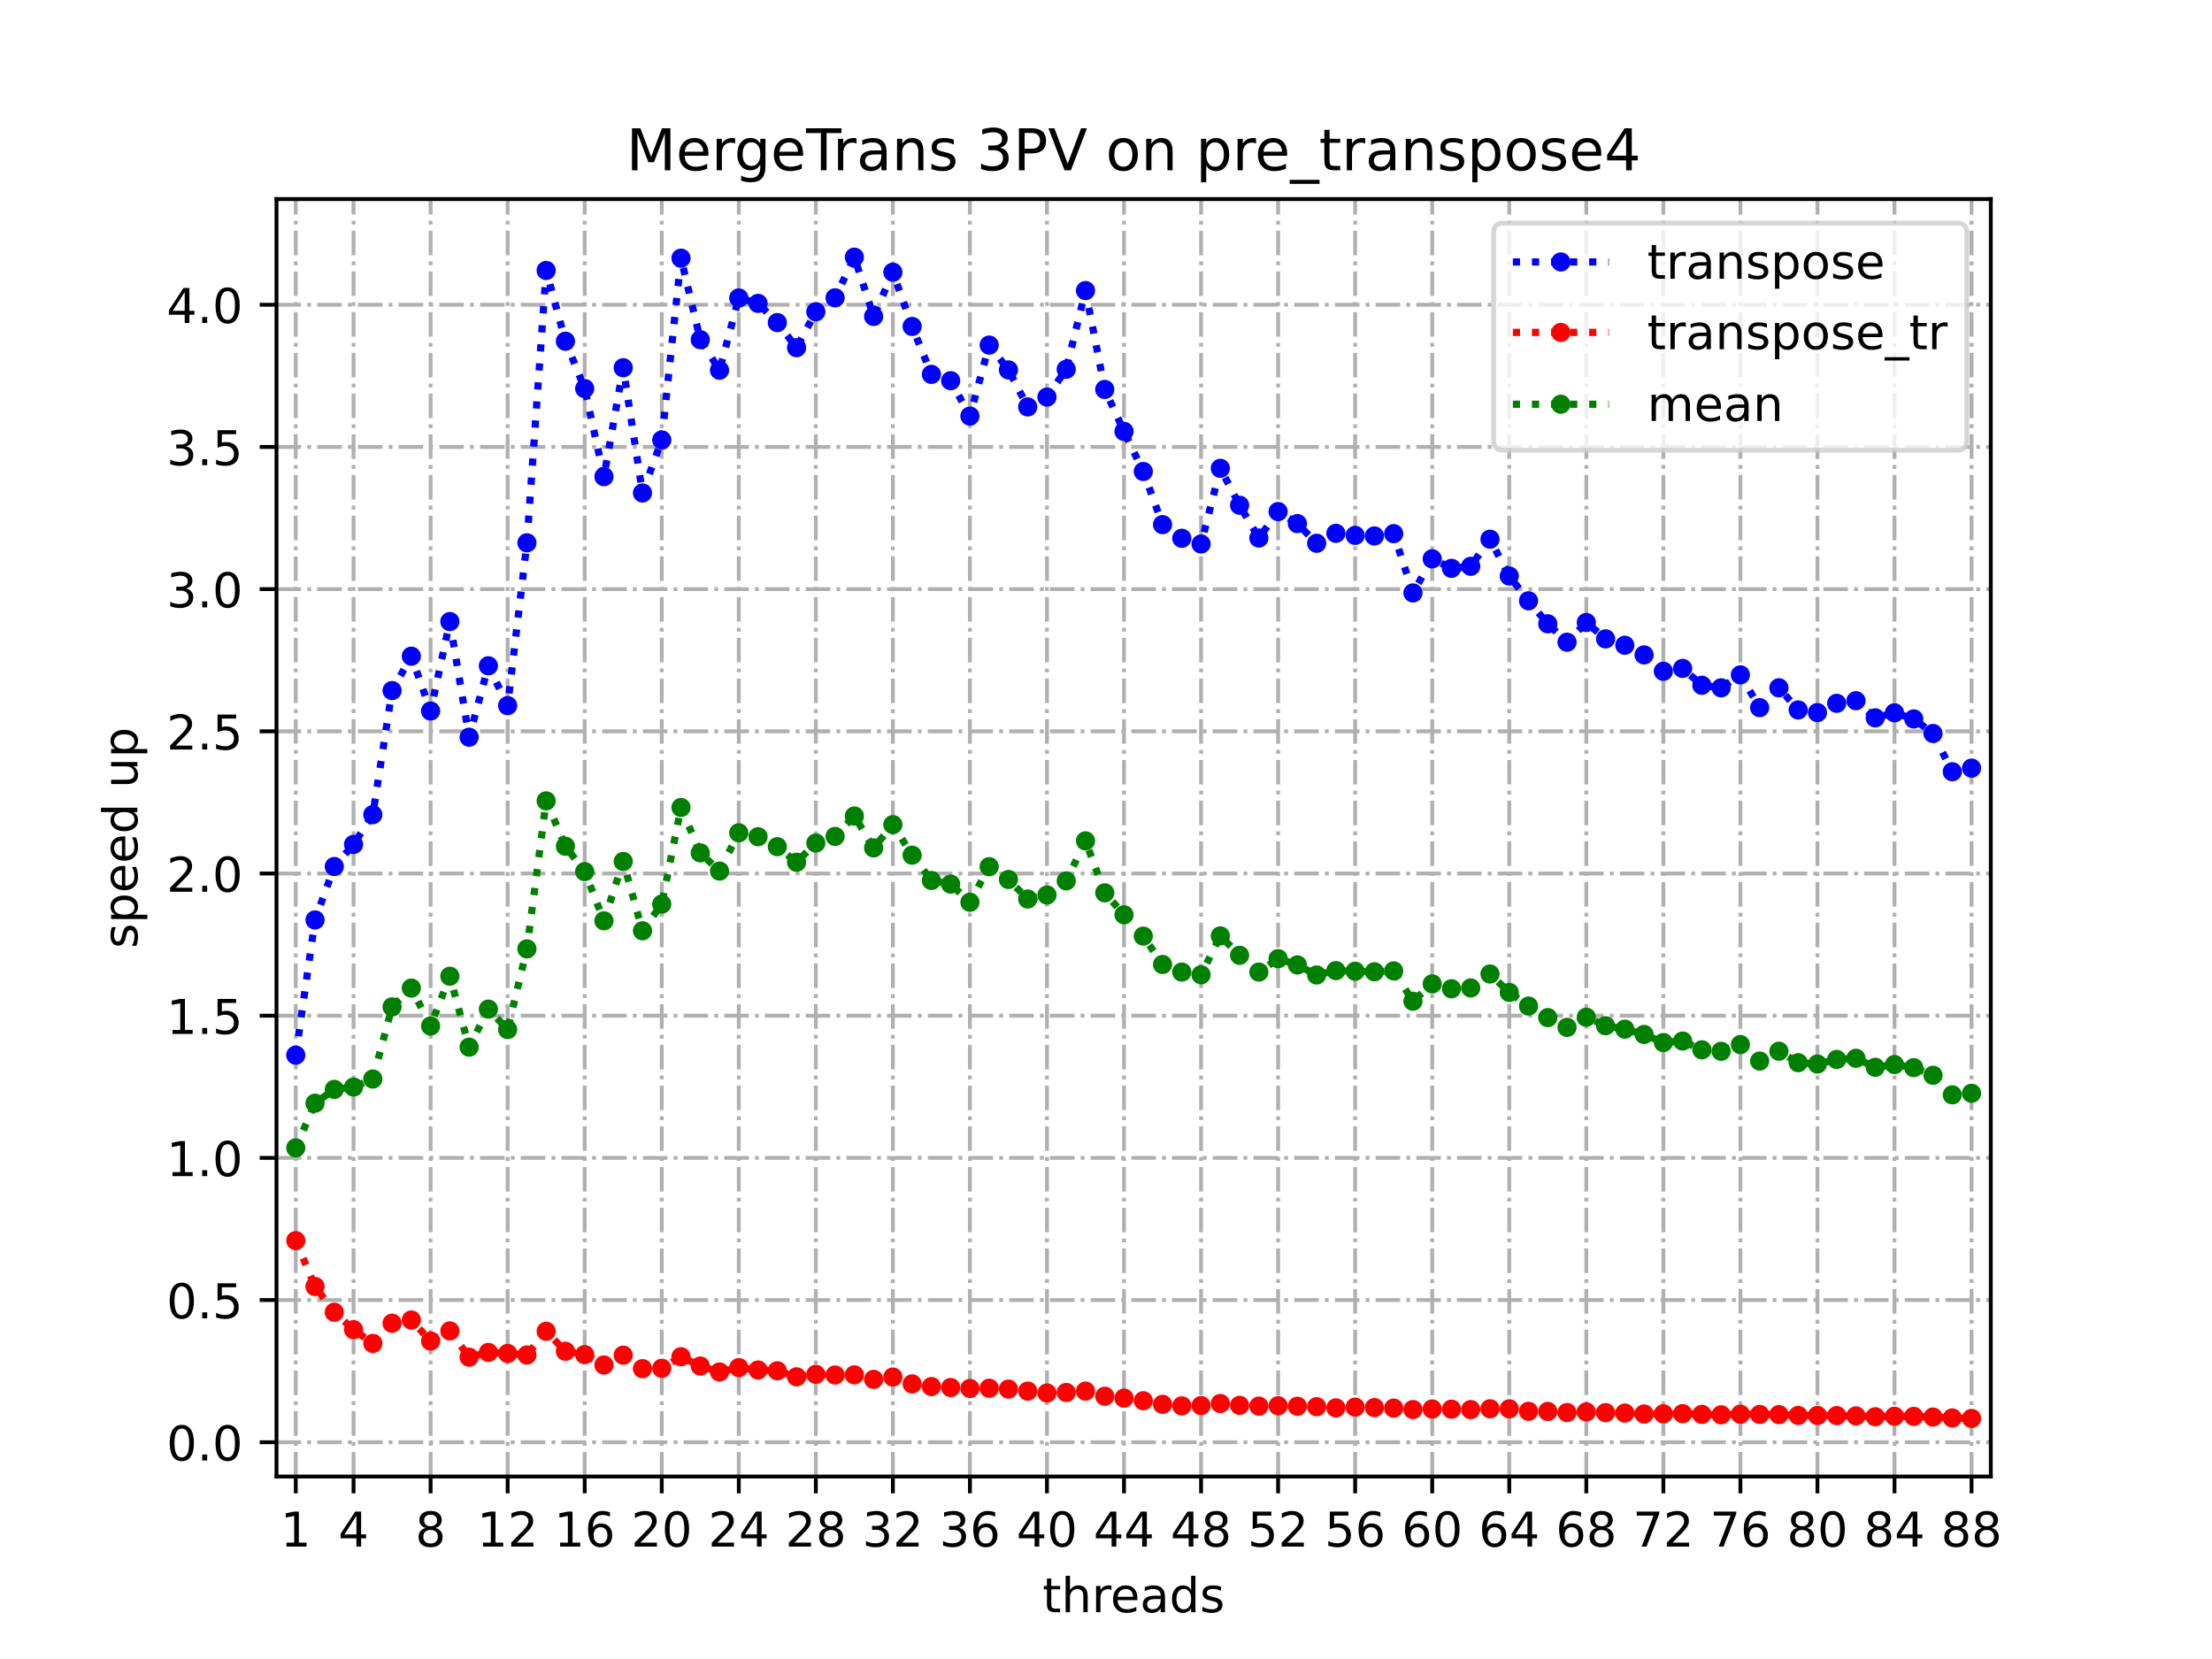 <?xml version="1.0" encoding="utf-8" standalone="no"?>
<!DOCTYPE svg PUBLIC "-//W3C//DTD SVG 1.1//EN"
  "http://www.w3.org/Graphics/SVG/1.1/DTD/svg11.dtd">
<!-- Created with matplotlib (https://matplotlib.org/) -->
<svg height="345.6pt" version="1.1" viewBox="0 0 460.8 345.6" width="460.8pt" xmlns="http://www.w3.org/2000/svg" xmlns:xlink="http://www.w3.org/1999/xlink">
 <defs>
  <style type="text/css">
*{stroke-linecap:butt;stroke-linejoin:round;}
  </style>
 </defs>
 <g id="figure_1">
  <g id="patch_1">
   <path d="M 0 345.6 
L 460.8 345.6 
L 460.8 0 
L 0 0 
z
" style="fill:#ffffff;"/>
  </g>
  <g id="axes_1">
   <g id="patch_2">
    <path d="M 57.6 307.584 
L 414.72 307.584 
L 414.72 41.472 
L 57.6 41.472 
z
" style="fill:#ffffff;"/>
   </g>
   <g id="matplotlib.axis_1">
    <g id="xtick_1">
     <g id="line2d_1">
      <path clip-path="url(#pb2196332a8)" d="M 61.613 307.584 
L 61.613 41.472 
" style="fill:none;stroke:#b0b0b0;stroke-dasharray:5.12,1.28,0.8,1.28;stroke-dashoffset:0;stroke-width:0.8;"/>
     </g>
     <g id="line2d_2">
      <defs>
       <path d="M 0 0 
L 0 3.5 
" id="mfeae6a4361" style="stroke:#000000;stroke-width:0.8;"/>
      </defs>
      <g>
       <use style="stroke:#000000;stroke-width:0.8;" x="61.613" xlink:href="#mfeae6a4361" y="307.584"/>
      </g>
     </g>
     <g id="text_1">
      <!-- 1 -->
      <defs>
       <path d="M 12.406 8.297 
L 28.516 8.297 
L 28.516 63.922 
L 10.984 60.406 
L 10.984 69.391 
L 28.422 72.906 
L 38.281 72.906 
L 38.281 8.297 
L 54.391 8.297 
L 54.391 0 
L 12.406 0 
z
" id="DejaVuSans-49"/>
      </defs>
      <g transform="translate(58.431 322.182)scale(0.1 -0.1)">
       <use xlink:href="#DejaVuSans-49"/>
      </g>
     </g>
    </g>
    <g id="xtick_2">
     <g id="line2d_3">
      <path clip-path="url(#pb2196332a8)" d="M 73.65 307.584 
L 73.65 41.472 
" style="fill:none;stroke:#b0b0b0;stroke-dasharray:5.12,1.28,0.8,1.28;stroke-dashoffset:0;stroke-width:0.8;"/>
     </g>
     <g id="line2d_4">
      <g>
       <use style="stroke:#000000;stroke-width:0.8;" x="73.65" xlink:href="#mfeae6a4361" y="307.584"/>
      </g>
     </g>
     <g id="text_2">
      <!-- 4 -->
      <defs>
       <path d="M 37.797 64.312 
L 12.891 25.391 
L 37.797 25.391 
z
M 35.203 72.906 
L 47.609 72.906 
L 47.609 25.391 
L 58.016 25.391 
L 58.016 17.188 
L 47.609 17.188 
L 47.609 0 
L 37.797 0 
L 37.797 17.188 
L 4.891 17.188 
L 4.891 26.703 
z
" id="DejaVuSans-52"/>
      </defs>
      <g transform="translate(70.469 322.182)scale(0.1 -0.1)">
       <use xlink:href="#DejaVuSans-52"/>
      </g>
     </g>
    </g>
    <g id="xtick_3">
     <g id="line2d_5">
      <path clip-path="url(#pb2196332a8)" d="M 89.701 307.584 
L 89.701 41.472 
" style="fill:none;stroke:#b0b0b0;stroke-dasharray:5.12,1.28,0.8,1.28;stroke-dashoffset:0;stroke-width:0.8;"/>
     </g>
     <g id="line2d_6">
      <g>
       <use style="stroke:#000000;stroke-width:0.8;" x="89.701" xlink:href="#mfeae6a4361" y="307.584"/>
      </g>
     </g>
     <g id="text_3">
      <!-- 8 -->
      <defs>
       <path d="M 31.781 34.625 
Q 24.75 34.625 20.719 30.859 
Q 16.703 27.094 16.703 20.516 
Q 16.703 13.922 20.719 10.156 
Q 24.75 6.391 31.781 6.391 
Q 38.812 6.391 42.859 10.172 
Q 46.922 13.969 46.922 20.516 
Q 46.922 27.094 42.891 30.859 
Q 38.875 34.625 31.781 34.625 
z
M 21.922 38.812 
Q 15.578 40.375 12.031 44.719 
Q 8.5 49.078 8.5 55.328 
Q 8.5 64.062 14.719 69.141 
Q 20.953 74.219 31.781 74.219 
Q 42.672 74.219 48.875 69.141 
Q 55.078 64.062 55.078 55.328 
Q 55.078 49.078 51.531 44.719 
Q 48 40.375 41.703 38.812 
Q 48.828 37.156 52.797 32.312 
Q 56.781 27.484 56.781 20.516 
Q 56.781 9.906 50.312 4.234 
Q 43.844 -1.422 31.781 -1.422 
Q 19.734 -1.422 13.25 4.234 
Q 6.781 9.906 6.781 20.516 
Q 6.781 27.484 10.781 32.312 
Q 14.797 37.156 21.922 38.812 
z
M 18.312 54.391 
Q 18.312 48.734 21.844 45.562 
Q 25.391 42.391 31.781 42.391 
Q 38.141 42.391 41.719 45.562 
Q 45.312 48.734 45.312 54.391 
Q 45.312 60.062 41.719 63.234 
Q 38.141 66.406 31.781 66.406 
Q 25.391 66.406 21.844 63.234 
Q 18.312 60.062 18.312 54.391 
z
" id="DejaVuSans-56"/>
      </defs>
      <g transform="translate(86.519 322.182)scale(0.1 -0.1)">
       <use xlink:href="#DejaVuSans-56"/>
      </g>
     </g>
    </g>
    <g id="xtick_4">
     <g id="line2d_7">
      <path clip-path="url(#pb2196332a8)" d="M 105.751 307.584 
L 105.751 41.472 
" style="fill:none;stroke:#b0b0b0;stroke-dasharray:5.12,1.28,0.8,1.28;stroke-dashoffset:0;stroke-width:0.8;"/>
     </g>
     <g id="line2d_8">
      <g>
       <use style="stroke:#000000;stroke-width:0.8;" x="105.751" xlink:href="#mfeae6a4361" y="307.584"/>
      </g>
     </g>
     <g id="text_4">
      <!-- 12 -->
      <defs>
       <path d="M 19.188 8.297 
L 53.609 8.297 
L 53.609 0 
L 7.328 0 
L 7.328 8.297 
Q 12.938 14.109 22.625 23.891 
Q 32.328 33.688 34.812 36.531 
Q 39.547 41.844 41.422 45.531 
Q 43.312 49.219 43.312 52.781 
Q 43.312 58.594 39.234 62.25 
Q 35.156 65.922 28.609 65.922 
Q 23.969 65.922 18.812 64.312 
Q 13.672 62.703 7.812 59.422 
L 7.812 69.391 
Q 13.766 71.781 18.938 73 
Q 24.125 74.219 28.422 74.219 
Q 39.75 74.219 46.484 68.547 
Q 53.219 62.891 53.219 53.422 
Q 53.219 48.922 51.531 44.891 
Q 49.859 40.875 45.406 35.406 
Q 44.188 33.984 37.641 27.219 
Q 31.109 20.453 19.188 8.297 
z
" id="DejaVuSans-50"/>
      </defs>
      <g transform="translate(99.389 322.182)scale(0.1 -0.1)">
       <use xlink:href="#DejaVuSans-49"/>
       <use x="63.623" xlink:href="#DejaVuSans-50"/>
      </g>
     </g>
    </g>
    <g id="xtick_5">
     <g id="line2d_9">
      <path clip-path="url(#pb2196332a8)" d="M 121.801 307.584 
L 121.801 41.472 
" style="fill:none;stroke:#b0b0b0;stroke-dasharray:5.12,1.28,0.8,1.28;stroke-dashoffset:0;stroke-width:0.8;"/>
     </g>
     <g id="line2d_10">
      <g>
       <use style="stroke:#000000;stroke-width:0.8;" x="121.801" xlink:href="#mfeae6a4361" y="307.584"/>
      </g>
     </g>
     <g id="text_5">
      <!-- 16 -->
      <defs>
       <path d="M 33.016 40.375 
Q 26.375 40.375 22.484 35.828 
Q 18.609 31.297 18.609 23.391 
Q 18.609 15.531 22.484 10.953 
Q 26.375 6.391 33.016 6.391 
Q 39.656 6.391 43.531 10.953 
Q 47.406 15.531 47.406 23.391 
Q 47.406 31.297 43.531 35.828 
Q 39.656 40.375 33.016 40.375 
z
M 52.594 71.297 
L 52.594 62.312 
Q 48.875 64.062 45.094 64.984 
Q 41.312 65.922 37.594 65.922 
Q 27.828 65.922 22.672 59.328 
Q 17.531 52.734 16.797 39.406 
Q 19.672 43.656 24.016 45.922 
Q 28.375 48.188 33.594 48.188 
Q 44.578 48.188 50.953 41.516 
Q 57.328 34.859 57.328 23.391 
Q 57.328 12.156 50.688 5.359 
Q 44.047 -1.422 33.016 -1.422 
Q 20.359 -1.422 13.672 8.266 
Q 6.984 17.969 6.984 36.375 
Q 6.984 53.656 15.188 63.938 
Q 23.391 74.219 37.203 74.219 
Q 40.922 74.219 44.703 73.484 
Q 48.484 72.75 52.594 71.297 
z
" id="DejaVuSans-54"/>
      </defs>
      <g transform="translate(115.439 322.182)scale(0.1 -0.1)">
       <use xlink:href="#DejaVuSans-49"/>
       <use x="63.623" xlink:href="#DejaVuSans-54"/>
      </g>
     </g>
    </g>
    <g id="xtick_6">
     <g id="line2d_11">
      <path clip-path="url(#pb2196332a8)" d="M 137.852 307.584 
L 137.852 41.472 
" style="fill:none;stroke:#b0b0b0;stroke-dasharray:5.12,1.28,0.8,1.28;stroke-dashoffset:0;stroke-width:0.8;"/>
     </g>
     <g id="line2d_12">
      <g>
       <use style="stroke:#000000;stroke-width:0.8;" x="137.852" xlink:href="#mfeae6a4361" y="307.584"/>
      </g>
     </g>
     <g id="text_6">
      <!-- 20 -->
      <defs>
       <path d="M 31.781 66.406 
Q 24.172 66.406 20.328 58.906 
Q 16.5 51.422 16.5 36.375 
Q 16.5 21.391 20.328 13.891 
Q 24.172 6.391 31.781 6.391 
Q 39.453 6.391 43.281 13.891 
Q 47.125 21.391 47.125 36.375 
Q 47.125 51.422 43.281 58.906 
Q 39.453 66.406 31.781 66.406 
z
M 31.781 74.219 
Q 44.047 74.219 50.516 64.516 
Q 56.984 54.828 56.984 36.375 
Q 56.984 17.969 50.516 8.266 
Q 44.047 -1.422 31.781 -1.422 
Q 19.531 -1.422 13.062 8.266 
Q 6.594 17.969 6.594 36.375 
Q 6.594 54.828 13.062 64.516 
Q 19.531 74.219 31.781 74.219 
z
" id="DejaVuSans-48"/>
      </defs>
      <g transform="translate(131.489 322.182)scale(0.1 -0.1)">
       <use xlink:href="#DejaVuSans-50"/>
       <use x="63.623" xlink:href="#DejaVuSans-48"/>
      </g>
     </g>
    </g>
    <g id="xtick_7">
     <g id="line2d_13">
      <path clip-path="url(#pb2196332a8)" d="M 153.902 307.584 
L 153.902 41.472 
" style="fill:none;stroke:#b0b0b0;stroke-dasharray:5.12,1.28,0.8,1.28;stroke-dashoffset:0;stroke-width:0.8;"/>
     </g>
     <g id="line2d_14">
      <g>
       <use style="stroke:#000000;stroke-width:0.8;" x="153.902" xlink:href="#mfeae6a4361" y="307.584"/>
      </g>
     </g>
     <g id="text_7">
      <!-- 24 -->
      <g transform="translate(147.54 322.182)scale(0.1 -0.1)">
       <use xlink:href="#DejaVuSans-50"/>
       <use x="63.623" xlink:href="#DejaVuSans-52"/>
      </g>
     </g>
    </g>
    <g id="xtick_8">
     <g id="line2d_15">
      <path clip-path="url(#pb2196332a8)" d="M 169.952 307.584 
L 169.952 41.472 
" style="fill:none;stroke:#b0b0b0;stroke-dasharray:5.12,1.28,0.8,1.28;stroke-dashoffset:0;stroke-width:0.8;"/>
     </g>
     <g id="line2d_16">
      <g>
       <use style="stroke:#000000;stroke-width:0.8;" x="169.952" xlink:href="#mfeae6a4361" y="307.584"/>
      </g>
     </g>
     <g id="text_8">
      <!-- 28 -->
      <g transform="translate(163.59 322.182)scale(0.1 -0.1)">
       <use xlink:href="#DejaVuSans-50"/>
       <use x="63.623" xlink:href="#DejaVuSans-56"/>
      </g>
     </g>
    </g>
    <g id="xtick_9">
     <g id="line2d_17">
      <path clip-path="url(#pb2196332a8)" d="M 186.003 307.584 
L 186.003 41.472 
" style="fill:none;stroke:#b0b0b0;stroke-dasharray:5.12,1.28,0.8,1.28;stroke-dashoffset:0;stroke-width:0.8;"/>
     </g>
     <g id="line2d_18">
      <g>
       <use style="stroke:#000000;stroke-width:0.8;" x="186.003" xlink:href="#mfeae6a4361" y="307.584"/>
      </g>
     </g>
     <g id="text_9">
      <!-- 32 -->
      <defs>
       <path d="M 40.578 39.312 
Q 47.656 37.797 51.625 33 
Q 55.609 28.219 55.609 21.188 
Q 55.609 10.406 48.188 4.484 
Q 40.766 -1.422 27.094 -1.422 
Q 22.516 -1.422 17.656 -0.516 
Q 12.797 0.391 7.625 2.203 
L 7.625 11.719 
Q 11.719 9.328 16.594 8.109 
Q 21.484 6.891 26.812 6.891 
Q 36.078 6.891 40.938 10.547 
Q 45.797 14.203 45.797 21.188 
Q 45.797 27.641 41.281 31.266 
Q 36.766 34.906 28.719 34.906 
L 20.219 34.906 
L 20.219 43.016 
L 29.109 43.016 
Q 36.375 43.016 40.234 45.922 
Q 44.094 48.828 44.094 54.297 
Q 44.094 59.906 40.109 62.906 
Q 36.141 65.922 28.719 65.922 
Q 24.656 65.922 20.016 65.031 
Q 15.375 64.156 9.812 62.312 
L 9.812 71.094 
Q 15.438 72.656 20.344 73.438 
Q 25.25 74.219 29.594 74.219 
Q 40.828 74.219 47.359 69.109 
Q 53.906 64.016 53.906 55.328 
Q 53.906 49.266 50.438 45.094 
Q 46.969 40.922 40.578 39.312 
z
" id="DejaVuSans-51"/>
      </defs>
      <g transform="translate(179.64 322.182)scale(0.1 -0.1)">
       <use xlink:href="#DejaVuSans-51"/>
       <use x="63.623" xlink:href="#DejaVuSans-50"/>
      </g>
     </g>
    </g>
    <g id="xtick_10">
     <g id="line2d_19">
      <path clip-path="url(#pb2196332a8)" d="M 202.053 307.584 
L 202.053 41.472 
" style="fill:none;stroke:#b0b0b0;stroke-dasharray:5.12,1.28,0.8,1.28;stroke-dashoffset:0;stroke-width:0.8;"/>
     </g>
     <g id="line2d_20">
      <g>
       <use style="stroke:#000000;stroke-width:0.8;" x="202.053" xlink:href="#mfeae6a4361" y="307.584"/>
      </g>
     </g>
     <g id="text_10">
      <!-- 36 -->
      <g transform="translate(195.691 322.182)scale(0.1 -0.1)">
       <use xlink:href="#DejaVuSans-51"/>
       <use x="63.623" xlink:href="#DejaVuSans-54"/>
      </g>
     </g>
    </g>
    <g id="xtick_11">
     <g id="line2d_21">
      <path clip-path="url(#pb2196332a8)" d="M 218.103 307.584 
L 218.103 41.472 
" style="fill:none;stroke:#b0b0b0;stroke-dasharray:5.12,1.28,0.8,1.28;stroke-dashoffset:0;stroke-width:0.8;"/>
     </g>
     <g id="line2d_22">
      <g>
       <use style="stroke:#000000;stroke-width:0.8;" x="218.103" xlink:href="#mfeae6a4361" y="307.584"/>
      </g>
     </g>
     <g id="text_11">
      <!-- 40 -->
      <g transform="translate(211.741 322.182)scale(0.1 -0.1)">
       <use xlink:href="#DejaVuSans-52"/>
       <use x="63.623" xlink:href="#DejaVuSans-48"/>
      </g>
     </g>
    </g>
    <g id="xtick_12">
     <g id="line2d_23">
      <path clip-path="url(#pb2196332a8)" d="M 234.154 307.584 
L 234.154 41.472 
" style="fill:none;stroke:#b0b0b0;stroke-dasharray:5.12,1.28,0.8,1.28;stroke-dashoffset:0;stroke-width:0.8;"/>
     </g>
     <g id="line2d_24">
      <g>
       <use style="stroke:#000000;stroke-width:0.8;" x="234.154" xlink:href="#mfeae6a4361" y="307.584"/>
      </g>
     </g>
     <g id="text_12">
      <!-- 44 -->
      <g transform="translate(227.791 322.182)scale(0.1 -0.1)">
       <use xlink:href="#DejaVuSans-52"/>
       <use x="63.623" xlink:href="#DejaVuSans-52"/>
      </g>
     </g>
    </g>
    <g id="xtick_13">
     <g id="line2d_25">
      <path clip-path="url(#pb2196332a8)" d="M 250.204 307.584 
L 250.204 41.472 
" style="fill:none;stroke:#b0b0b0;stroke-dasharray:5.12,1.28,0.8,1.28;stroke-dashoffset:0;stroke-width:0.8;"/>
     </g>
     <g id="line2d_26">
      <g>
       <use style="stroke:#000000;stroke-width:0.8;" x="250.204" xlink:href="#mfeae6a4361" y="307.584"/>
      </g>
     </g>
     <g id="text_13">
      <!-- 48 -->
      <g transform="translate(243.842 322.182)scale(0.1 -0.1)">
       <use xlink:href="#DejaVuSans-52"/>
       <use x="63.623" xlink:href="#DejaVuSans-56"/>
      </g>
     </g>
    </g>
    <g id="xtick_14">
     <g id="line2d_27">
      <path clip-path="url(#pb2196332a8)" d="M 266.254 307.584 
L 266.254 41.472 
" style="fill:none;stroke:#b0b0b0;stroke-dasharray:5.12,1.28,0.8,1.28;stroke-dashoffset:0;stroke-width:0.8;"/>
     </g>
     <g id="line2d_28">
      <g>
       <use style="stroke:#000000;stroke-width:0.8;" x="266.254" xlink:href="#mfeae6a4361" y="307.584"/>
      </g>
     </g>
     <g id="text_14">
      <!-- 52 -->
      <defs>
       <path d="M 10.797 72.906 
L 49.516 72.906 
L 49.516 64.594 
L 19.828 64.594 
L 19.828 46.734 
Q 21.969 47.469 24.109 47.828 
Q 26.266 48.188 28.422 48.188 
Q 40.625 48.188 47.75 41.5 
Q 54.891 34.812 54.891 23.391 
Q 54.891 11.625 47.562 5.094 
Q 40.234 -1.422 26.906 -1.422 
Q 22.312 -1.422 17.547 -0.641 
Q 12.797 0.141 7.719 1.703 
L 7.719 11.625 
Q 12.109 9.234 16.797 8.062 
Q 21.484 6.891 26.703 6.891 
Q 35.156 6.891 40.078 11.328 
Q 45.016 15.766 45.016 23.391 
Q 45.016 31 40.078 35.438 
Q 35.156 39.891 26.703 39.891 
Q 22.75 39.891 18.812 39.016 
Q 14.891 38.141 10.797 36.281 
z
" id="DejaVuSans-53"/>
      </defs>
      <g transform="translate(259.892 322.182)scale(0.1 -0.1)">
       <use xlink:href="#DejaVuSans-53"/>
       <use x="63.623" xlink:href="#DejaVuSans-50"/>
      </g>
     </g>
    </g>
    <g id="xtick_15">
     <g id="line2d_29">
      <path clip-path="url(#pb2196332a8)" d="M 282.305 307.584 
L 282.305 41.472 
" style="fill:none;stroke:#b0b0b0;stroke-dasharray:5.12,1.28,0.8,1.28;stroke-dashoffset:0;stroke-width:0.8;"/>
     </g>
     <g id="line2d_30">
      <g>
       <use style="stroke:#000000;stroke-width:0.8;" x="282.305" xlink:href="#mfeae6a4361" y="307.584"/>
      </g>
     </g>
     <g id="text_15">
      <!-- 56 -->
      <g transform="translate(275.942 322.182)scale(0.1 -0.1)">
       <use xlink:href="#DejaVuSans-53"/>
       <use x="63.623" xlink:href="#DejaVuSans-54"/>
      </g>
     </g>
    </g>
    <g id="xtick_16">
     <g id="line2d_31">
      <path clip-path="url(#pb2196332a8)" d="M 298.355 307.584 
L 298.355 41.472 
" style="fill:none;stroke:#b0b0b0;stroke-dasharray:5.12,1.28,0.8,1.28;stroke-dashoffset:0;stroke-width:0.8;"/>
     </g>
     <g id="line2d_32">
      <g>
       <use style="stroke:#000000;stroke-width:0.8;" x="298.355" xlink:href="#mfeae6a4361" y="307.584"/>
      </g>
     </g>
     <g id="text_16">
      <!-- 60 -->
      <g transform="translate(291.993 322.182)scale(0.1 -0.1)">
       <use xlink:href="#DejaVuSans-54"/>
       <use x="63.623" xlink:href="#DejaVuSans-48"/>
      </g>
     </g>
    </g>
    <g id="xtick_17">
     <g id="line2d_33">
      <path clip-path="url(#pb2196332a8)" d="M 314.405 307.584 
L 314.405 41.472 
" style="fill:none;stroke:#b0b0b0;stroke-dasharray:5.12,1.28,0.8,1.28;stroke-dashoffset:0;stroke-width:0.8;"/>
     </g>
     <g id="line2d_34">
      <g>
       <use style="stroke:#000000;stroke-width:0.8;" x="314.405" xlink:href="#mfeae6a4361" y="307.584"/>
      </g>
     </g>
     <g id="text_17">
      <!-- 64 -->
      <g transform="translate(308.043 322.182)scale(0.1 -0.1)">
       <use xlink:href="#DejaVuSans-54"/>
       <use x="63.623" xlink:href="#DejaVuSans-52"/>
      </g>
     </g>
    </g>
    <g id="xtick_18">
     <g id="line2d_35">
      <path clip-path="url(#pb2196332a8)" d="M 330.456 307.584 
L 330.456 41.472 
" style="fill:none;stroke:#b0b0b0;stroke-dasharray:5.12,1.28,0.8,1.28;stroke-dashoffset:0;stroke-width:0.8;"/>
     </g>
     <g id="line2d_36">
      <g>
       <use style="stroke:#000000;stroke-width:0.8;" x="330.456" xlink:href="#mfeae6a4361" y="307.584"/>
      </g>
     </g>
     <g id="text_18">
      <!-- 68 -->
      <g transform="translate(324.093 322.182)scale(0.1 -0.1)">
       <use xlink:href="#DejaVuSans-54"/>
       <use x="63.623" xlink:href="#DejaVuSans-56"/>
      </g>
     </g>
    </g>
    <g id="xtick_19">
     <g id="line2d_37">
      <path clip-path="url(#pb2196332a8)" d="M 346.506 307.584 
L 346.506 41.472 
" style="fill:none;stroke:#b0b0b0;stroke-dasharray:5.12,1.28,0.8,1.28;stroke-dashoffset:0;stroke-width:0.8;"/>
     </g>
     <g id="line2d_38">
      <g>
       <use style="stroke:#000000;stroke-width:0.8;" x="346.506" xlink:href="#mfeae6a4361" y="307.584"/>
      </g>
     </g>
     <g id="text_19">
      <!-- 72 -->
      <defs>
       <path d="M 8.203 72.906 
L 55.078 72.906 
L 55.078 68.703 
L 28.609 0 
L 18.312 0 
L 43.219 64.594 
L 8.203 64.594 
z
" id="DejaVuSans-55"/>
      </defs>
      <g transform="translate(340.144 322.182)scale(0.1 -0.1)">
       <use xlink:href="#DejaVuSans-55"/>
       <use x="63.623" xlink:href="#DejaVuSans-50"/>
      </g>
     </g>
    </g>
    <g id="xtick_20">
     <g id="line2d_39">
      <path clip-path="url(#pb2196332a8)" d="M 362.556 307.584 
L 362.556 41.472 
" style="fill:none;stroke:#b0b0b0;stroke-dasharray:5.12,1.28,0.8,1.28;stroke-dashoffset:0;stroke-width:0.8;"/>
     </g>
     <g id="line2d_40">
      <g>
       <use style="stroke:#000000;stroke-width:0.8;" x="362.556" xlink:href="#mfeae6a4361" y="307.584"/>
      </g>
     </g>
     <g id="text_20">
      <!-- 76 -->
      <g transform="translate(356.194 322.182)scale(0.1 -0.1)">
       <use xlink:href="#DejaVuSans-55"/>
       <use x="63.623" xlink:href="#DejaVuSans-54"/>
      </g>
     </g>
    </g>
    <g id="xtick_21">
     <g id="line2d_41">
      <path clip-path="url(#pb2196332a8)" d="M 378.607 307.584 
L 378.607 41.472 
" style="fill:none;stroke:#b0b0b0;stroke-dasharray:5.12,1.28,0.8,1.28;stroke-dashoffset:0;stroke-width:0.8;"/>
     </g>
     <g id="line2d_42">
      <g>
       <use style="stroke:#000000;stroke-width:0.8;" x="378.607" xlink:href="#mfeae6a4361" y="307.584"/>
      </g>
     </g>
     <g id="text_21">
      <!-- 80 -->
      <g transform="translate(372.244 322.182)scale(0.1 -0.1)">
       <use xlink:href="#DejaVuSans-56"/>
       <use x="63.623" xlink:href="#DejaVuSans-48"/>
      </g>
     </g>
    </g>
    <g id="xtick_22">
     <g id="line2d_43">
      <path clip-path="url(#pb2196332a8)" d="M 394.657 307.584 
L 394.657 41.472 
" style="fill:none;stroke:#b0b0b0;stroke-dasharray:5.12,1.28,0.8,1.28;stroke-dashoffset:0;stroke-width:0.8;"/>
     </g>
     <g id="line2d_44">
      <g>
       <use style="stroke:#000000;stroke-width:0.8;" x="394.657" xlink:href="#mfeae6a4361" y="307.584"/>
      </g>
     </g>
     <g id="text_22">
      <!-- 84 -->
      <g transform="translate(388.295 322.182)scale(0.1 -0.1)">
       <use xlink:href="#DejaVuSans-56"/>
       <use x="63.623" xlink:href="#DejaVuSans-52"/>
      </g>
     </g>
    </g>
    <g id="xtick_23">
     <g id="line2d_45">
      <path clip-path="url(#pb2196332a8)" d="M 410.707 307.584 
L 410.707 41.472 
" style="fill:none;stroke:#b0b0b0;stroke-dasharray:5.12,1.28,0.8,1.28;stroke-dashoffset:0;stroke-width:0.8;"/>
     </g>
     <g id="line2d_46">
      <g>
       <use style="stroke:#000000;stroke-width:0.8;" x="410.707" xlink:href="#mfeae6a4361" y="307.584"/>
      </g>
     </g>
     <g id="text_23">
      <!-- 88 -->
      <g transform="translate(404.345 322.182)scale(0.1 -0.1)">
       <use xlink:href="#DejaVuSans-56"/>
       <use x="63.623" xlink:href="#DejaVuSans-56"/>
      </g>
     </g>
    </g>
    <g id="text_24">
     <!-- threads -->
     <defs>
      <path d="M 18.312 70.219 
L 18.312 54.688 
L 36.812 54.688 
L 36.812 47.703 
L 18.312 47.703 
L 18.312 18.016 
Q 18.312 11.328 20.141 9.422 
Q 21.969 7.516 27.594 7.516 
L 36.812 7.516 
L 36.812 0 
L 27.594 0 
Q 17.188 0 13.234 3.875 
Q 9.281 7.766 9.281 18.016 
L 9.281 47.703 
L 2.688 47.703 
L 2.688 54.688 
L 9.281 54.688 
L 9.281 70.219 
z
" id="DejaVuSans-116"/>
      <path d="M 54.891 33.016 
L 54.891 0 
L 45.906 0 
L 45.906 32.719 
Q 45.906 40.484 42.875 44.328 
Q 39.844 48.188 33.797 48.188 
Q 26.516 48.188 22.312 43.547 
Q 18.109 38.922 18.109 30.906 
L 18.109 0 
L 9.078 0 
L 9.078 75.984 
L 18.109 75.984 
L 18.109 46.188 
Q 21.344 51.125 25.703 53.562 
Q 30.078 56 35.797 56 
Q 45.219 56 50.047 50.172 
Q 54.891 44.344 54.891 33.016 
z
" id="DejaVuSans-104"/>
      <path d="M 41.109 46.297 
Q 39.594 47.172 37.812 47.578 
Q 36.031 48 33.891 48 
Q 26.266 48 22.188 43.047 
Q 18.109 38.094 18.109 28.812 
L 18.109 0 
L 9.078 0 
L 9.078 54.688 
L 18.109 54.688 
L 18.109 46.188 
Q 20.953 51.172 25.484 53.578 
Q 30.031 56 36.531 56 
Q 37.453 56 38.578 55.875 
Q 39.703 55.766 41.062 55.516 
z
" id="DejaVuSans-114"/>
      <path d="M 56.203 29.594 
L 56.203 25.203 
L 14.891 25.203 
Q 15.484 15.922 20.484 11.062 
Q 25.484 6.203 34.422 6.203 
Q 39.594 6.203 44.453 7.469 
Q 49.312 8.734 54.109 11.281 
L 54.109 2.781 
Q 49.266 0.734 44.188 -0.344 
Q 39.109 -1.422 33.891 -1.422 
Q 20.797 -1.422 13.156 6.188 
Q 5.516 13.812 5.516 26.812 
Q 5.516 40.234 12.766 48.109 
Q 20.016 56 32.328 56 
Q 43.359 56 49.781 48.891 
Q 56.203 41.797 56.203 29.594 
z
M 47.219 32.234 
Q 47.125 39.594 43.094 43.984 
Q 39.062 48.391 32.422 48.391 
Q 24.906 48.391 20.391 44.141 
Q 15.875 39.891 15.188 32.172 
z
" id="DejaVuSans-101"/>
      <path d="M 34.281 27.484 
Q 23.391 27.484 19.188 25 
Q 14.984 22.516 14.984 16.5 
Q 14.984 11.719 18.141 8.906 
Q 21.297 6.109 26.703 6.109 
Q 34.188 6.109 38.703 11.406 
Q 43.219 16.703 43.219 25.484 
L 43.219 27.484 
z
M 52.203 31.203 
L 52.203 0 
L 43.219 0 
L 43.219 8.297 
Q 40.141 3.328 35.547 0.953 
Q 30.953 -1.422 24.312 -1.422 
Q 15.922 -1.422 10.953 3.297 
Q 6 8.016 6 15.922 
Q 6 25.141 12.172 29.828 
Q 18.359 34.516 30.609 34.516 
L 43.219 34.516 
L 43.219 35.406 
Q 43.219 41.609 39.141 45 
Q 35.062 48.391 27.688 48.391 
Q 23 48.391 18.547 47.266 
Q 14.109 46.141 10.016 43.891 
L 10.016 52.203 
Q 14.938 54.109 19.578 55.047 
Q 24.219 56 28.609 56 
Q 40.484 56 46.344 49.844 
Q 52.203 43.703 52.203 31.203 
z
" id="DejaVuSans-97"/>
      <path d="M 45.406 46.391 
L 45.406 75.984 
L 54.391 75.984 
L 54.391 0 
L 45.406 0 
L 45.406 8.203 
Q 42.578 3.328 38.25 0.953 
Q 33.938 -1.422 27.875 -1.422 
Q 17.969 -1.422 11.734 6.484 
Q 5.516 14.406 5.516 27.297 
Q 5.516 40.188 11.734 48.094 
Q 17.969 56 27.875 56 
Q 33.938 56 38.25 53.625 
Q 42.578 51.266 45.406 46.391 
z
M 14.797 27.297 
Q 14.797 17.391 18.875 11.75 
Q 22.953 6.109 30.078 6.109 
Q 37.203 6.109 41.297 11.75 
Q 45.406 17.391 45.406 27.297 
Q 45.406 37.203 41.297 42.844 
Q 37.203 48.484 30.078 48.484 
Q 22.953 48.484 18.875 42.844 
Q 14.797 37.203 14.797 27.297 
z
" id="DejaVuSans-100"/>
      <path d="M 44.281 53.078 
L 44.281 44.578 
Q 40.484 46.531 36.375 47.5 
Q 32.281 48.484 27.875 48.484 
Q 21.188 48.484 17.844 46.438 
Q 14.5 44.391 14.5 40.281 
Q 14.5 37.156 16.891 35.375 
Q 19.281 33.594 26.516 31.984 
L 29.594 31.297 
Q 39.156 29.25 43.188 25.516 
Q 47.219 21.781 47.219 15.094 
Q 47.219 7.469 41.188 3.016 
Q 35.156 -1.422 24.609 -1.422 
Q 20.219 -1.422 15.453 -0.562 
Q 10.688 0.297 5.422 2 
L 5.422 11.281 
Q 10.406 8.688 15.234 7.391 
Q 20.062 6.109 24.812 6.109 
Q 31.156 6.109 34.562 8.281 
Q 37.984 10.453 37.984 14.406 
Q 37.984 18.062 35.516 20.016 
Q 33.062 21.969 24.703 23.781 
L 21.578 24.516 
Q 13.234 26.266 9.516 29.906 
Q 5.812 33.547 5.812 39.891 
Q 5.812 47.609 11.281 51.797 
Q 16.75 56 26.812 56 
Q 31.781 56 36.172 55.266 
Q 40.578 54.547 44.281 53.078 
z
" id="DejaVuSans-115"/>
     </defs>
     <g transform="translate(217.169 335.861)scale(0.1 -0.1)">
      <use xlink:href="#DejaVuSans-116"/>
      <use x="39.209" xlink:href="#DejaVuSans-104"/>
      <use x="102.588" xlink:href="#DejaVuSans-114"/>
      <use x="141.451" xlink:href="#DejaVuSans-101"/>
      <use x="202.975" xlink:href="#DejaVuSans-97"/>
      <use x="264.254" xlink:href="#DejaVuSans-100"/>
      <use x="327.73" xlink:href="#DejaVuSans-115"/>
     </g>
    </g>
   </g>
   <g id="matplotlib.axis_2">
    <g id="ytick_1">
     <g id="line2d_47">
      <path clip-path="url(#pb2196332a8)" d="M 57.6 300.446 
L 414.72 300.446 
" style="fill:none;stroke:#b0b0b0;stroke-dasharray:5.12,1.28,0.8,1.28;stroke-dashoffset:0;stroke-width:0.8;"/>
     </g>
     <g id="line2d_48">
      <defs>
       <path d="M 0 0 
L -3.5 0 
" id="me74ebf11d2" style="stroke:#000000;stroke-width:0.8;"/>
      </defs>
      <g>
       <use style="stroke:#000000;stroke-width:0.8;" x="57.6" xlink:href="#me74ebf11d2" y="300.446"/>
      </g>
     </g>
     <g id="text_25">
      <!-- 0.0 -->
      <defs>
       <path d="M 10.688 12.406 
L 21 12.406 
L 21 0 
L 10.688 0 
z
" id="DejaVuSans-46"/>
      </defs>
      <g transform="translate(34.697 304.246)scale(0.1 -0.1)">
       <use xlink:href="#DejaVuSans-48"/>
       <use x="63.623" xlink:href="#DejaVuSans-46"/>
       <use x="95.41" xlink:href="#DejaVuSans-48"/>
      </g>
     </g>
    </g>
    <g id="ytick_2">
     <g id="line2d_49">
      <path clip-path="url(#pb2196332a8)" d="M 57.6 270.826 
L 414.72 270.826 
" style="fill:none;stroke:#b0b0b0;stroke-dasharray:5.12,1.28,0.8,1.28;stroke-dashoffset:0;stroke-width:0.8;"/>
     </g>
     <g id="line2d_50">
      <g>
       <use style="stroke:#000000;stroke-width:0.8;" x="57.6" xlink:href="#me74ebf11d2" y="270.826"/>
      </g>
     </g>
     <g id="text_26">
      <!-- 0.5 -->
      <g transform="translate(34.697 274.626)scale(0.1 -0.1)">
       <use xlink:href="#DejaVuSans-48"/>
       <use x="63.623" xlink:href="#DejaVuSans-46"/>
       <use x="95.41" xlink:href="#DejaVuSans-53"/>
      </g>
     </g>
    </g>
    <g id="ytick_3">
     <g id="line2d_51">
      <path clip-path="url(#pb2196332a8)" d="M 57.6 241.207 
L 414.72 241.207 
" style="fill:none;stroke:#b0b0b0;stroke-dasharray:5.12,1.28,0.8,1.28;stroke-dashoffset:0;stroke-width:0.8;"/>
     </g>
     <g id="line2d_52">
      <g>
       <use style="stroke:#000000;stroke-width:0.8;" x="57.6" xlink:href="#me74ebf11d2" y="241.207"/>
      </g>
     </g>
     <g id="text_27">
      <!-- 1.0 -->
      <g transform="translate(34.697 245.006)scale(0.1 -0.1)">
       <use xlink:href="#DejaVuSans-49"/>
       <use x="63.623" xlink:href="#DejaVuSans-46"/>
       <use x="95.41" xlink:href="#DejaVuSans-48"/>
      </g>
     </g>
    </g>
    <g id="ytick_4">
     <g id="line2d_53">
      <path clip-path="url(#pb2196332a8)" d="M 57.6 211.587 
L 414.72 211.587 
" style="fill:none;stroke:#b0b0b0;stroke-dasharray:5.12,1.28,0.8,1.28;stroke-dashoffset:0;stroke-width:0.8;"/>
     </g>
     <g id="line2d_54">
      <g>
       <use style="stroke:#000000;stroke-width:0.8;" x="57.6" xlink:href="#me74ebf11d2" y="211.587"/>
      </g>
     </g>
     <g id="text_28">
      <!-- 1.5 -->
      <g transform="translate(34.697 215.386)scale(0.1 -0.1)">
       <use xlink:href="#DejaVuSans-49"/>
       <use x="63.623" xlink:href="#DejaVuSans-46"/>
       <use x="95.41" xlink:href="#DejaVuSans-53"/>
      </g>
     </g>
    </g>
    <g id="ytick_5">
     <g id="line2d_55">
      <path clip-path="url(#pb2196332a8)" d="M 57.6 181.967 
L 414.72 181.967 
" style="fill:none;stroke:#b0b0b0;stroke-dasharray:5.12,1.28,0.8,1.28;stroke-dashoffset:0;stroke-width:0.8;"/>
     </g>
     <g id="line2d_56">
      <g>
       <use style="stroke:#000000;stroke-width:0.8;" x="57.6" xlink:href="#me74ebf11d2" y="181.967"/>
      </g>
     </g>
     <g id="text_29">
      <!-- 2.0 -->
      <g transform="translate(34.697 185.766)scale(0.1 -0.1)">
       <use xlink:href="#DejaVuSans-50"/>
       <use x="63.623" xlink:href="#DejaVuSans-46"/>
       <use x="95.41" xlink:href="#DejaVuSans-48"/>
      </g>
     </g>
    </g>
    <g id="ytick_6">
     <g id="line2d_57">
      <path clip-path="url(#pb2196332a8)" d="M 57.6 152.347 
L 414.72 152.347 
" style="fill:none;stroke:#b0b0b0;stroke-dasharray:5.12,1.28,0.8,1.28;stroke-dashoffset:0;stroke-width:0.8;"/>
     </g>
     <g id="line2d_58">
      <g>
       <use style="stroke:#000000;stroke-width:0.8;" x="57.6" xlink:href="#me74ebf11d2" y="152.347"/>
      </g>
     </g>
     <g id="text_30">
      <!-- 2.5 -->
      <g transform="translate(34.697 156.146)scale(0.1 -0.1)">
       <use xlink:href="#DejaVuSans-50"/>
       <use x="63.623" xlink:href="#DejaVuSans-46"/>
       <use x="95.41" xlink:href="#DejaVuSans-53"/>
      </g>
     </g>
    </g>
    <g id="ytick_7">
     <g id="line2d_59">
      <path clip-path="url(#pb2196332a8)" d="M 57.6 122.727 
L 414.72 122.727 
" style="fill:none;stroke:#b0b0b0;stroke-dasharray:5.12,1.28,0.8,1.28;stroke-dashoffset:0;stroke-width:0.8;"/>
     </g>
     <g id="line2d_60">
      <g>
       <use style="stroke:#000000;stroke-width:0.8;" x="57.6" xlink:href="#me74ebf11d2" y="122.727"/>
      </g>
     </g>
     <g id="text_31">
      <!-- 3.0 -->
      <g transform="translate(34.697 126.526)scale(0.1 -0.1)">
       <use xlink:href="#DejaVuSans-51"/>
       <use x="63.623" xlink:href="#DejaVuSans-46"/>
       <use x="95.41" xlink:href="#DejaVuSans-48"/>
      </g>
     </g>
    </g>
    <g id="ytick_8">
     <g id="line2d_61">
      <path clip-path="url(#pb2196332a8)" d="M 57.6 93.107 
L 414.72 93.107 
" style="fill:none;stroke:#b0b0b0;stroke-dasharray:5.12,1.28,0.8,1.28;stroke-dashoffset:0;stroke-width:0.8;"/>
     </g>
     <g id="line2d_62">
      <g>
       <use style="stroke:#000000;stroke-width:0.8;" x="57.6" xlink:href="#me74ebf11d2" y="93.107"/>
      </g>
     </g>
     <g id="text_32">
      <!-- 3.5 -->
      <g transform="translate(34.697 96.906)scale(0.1 -0.1)">
       <use xlink:href="#DejaVuSans-51"/>
       <use x="63.623" xlink:href="#DejaVuSans-46"/>
       <use x="95.41" xlink:href="#DejaVuSans-53"/>
      </g>
     </g>
    </g>
    <g id="ytick_9">
     <g id="line2d_63">
      <path clip-path="url(#pb2196332a8)" d="M 57.6 63.487 
L 414.72 63.487 
" style="fill:none;stroke:#b0b0b0;stroke-dasharray:5.12,1.28,0.8,1.28;stroke-dashoffset:0;stroke-width:0.8;"/>
     </g>
     <g id="line2d_64">
      <g>
       <use style="stroke:#000000;stroke-width:0.8;" x="57.6" xlink:href="#me74ebf11d2" y="63.487"/>
      </g>
     </g>
     <g id="text_33">
      <!-- 4.0 -->
      <g transform="translate(34.697 67.286)scale(0.1 -0.1)">
       <use xlink:href="#DejaVuSans-52"/>
       <use x="63.623" xlink:href="#DejaVuSans-46"/>
       <use x="95.41" xlink:href="#DejaVuSans-48"/>
      </g>
     </g>
    </g>
    <g id="text_34">
     <!-- speed up -->
     <defs>
      <path d="M 18.109 8.203 
L 18.109 -20.797 
L 9.078 -20.797 
L 9.078 54.688 
L 18.109 54.688 
L 18.109 46.391 
Q 20.953 51.266 25.266 53.625 
Q 29.594 56 35.594 56 
Q 45.562 56 51.781 48.094 
Q 58.016 40.188 58.016 27.297 
Q 58.016 14.406 51.781 6.484 
Q 45.562 -1.422 35.594 -1.422 
Q 29.594 -1.422 25.266 0.953 
Q 20.953 3.328 18.109 8.203 
z
M 48.688 27.297 
Q 48.688 37.203 44.609 42.844 
Q 40.531 48.484 33.406 48.484 
Q 26.266 48.484 22.188 42.844 
Q 18.109 37.203 18.109 27.297 
Q 18.109 17.391 22.188 11.75 
Q 26.266 6.109 33.406 6.109 
Q 40.531 6.109 44.609 11.75 
Q 48.688 17.391 48.688 27.297 
z
" id="DejaVuSans-112"/>
      <path id="DejaVuSans-32"/>
      <path d="M 8.5 21.578 
L 8.5 54.688 
L 17.484 54.688 
L 17.484 21.922 
Q 17.484 14.156 20.5 10.266 
Q 23.531 6.391 29.594 6.391 
Q 36.859 6.391 41.078 11.031 
Q 45.312 15.672 45.312 23.688 
L 45.312 54.688 
L 54.297 54.688 
L 54.297 0 
L 45.312 0 
L 45.312 8.406 
Q 42.047 3.422 37.719 1 
Q 33.406 -1.422 27.688 -1.422 
Q 18.266 -1.422 13.375 4.438 
Q 8.5 10.297 8.5 21.578 
z
M 31.109 56 
z
" id="DejaVuSans-117"/>
     </defs>
     <g transform="translate(28.617 197.566)rotate(-90)scale(0.1 -0.1)">
      <use xlink:href="#DejaVuSans-115"/>
      <use x="52.1" xlink:href="#DejaVuSans-112"/>
      <use x="115.576" xlink:href="#DejaVuSans-101"/>
      <use x="177.1" xlink:href="#DejaVuSans-101"/>
      <use x="238.623" xlink:href="#DejaVuSans-100"/>
      <use x="302.1" xlink:href="#DejaVuSans-32"/>
      <use x="333.887" xlink:href="#DejaVuSans-117"/>
      <use x="397.266" xlink:href="#DejaVuSans-112"/>
     </g>
    </g>
   </g>
   <g id="line2d_65">
    <path clip-path="url(#pb2196332a8)" d="M 61.613 219.808 
L 65.625 191.64 
L 69.638 180.511 
L 73.65 175.911 
L 77.663 169.709 
L 81.676 143.857 
L 85.688 136.695 
L 89.701 148.114 
L 93.713 129.476 
L 97.726 153.571 
L 101.738 138.696 
L 105.751 146.994 
L 109.764 113.077 
L 113.776 56.343 
L 117.789 71.085 
L 121.801 80.947 
L 125.814 99.296 
L 129.827 76.607 
L 133.839 102.691 
L 137.852 91.66 
L 141.864 53.782 
L 145.877 70.762 
L 149.889 77.119 
L 153.902 62.07 
L 157.915 63.2 
L 161.927 67.199 
L 165.94 72.429 
L 169.952 64.943 
L 173.965 62.034 
L 177.978 53.568 
L 181.99 65.92 
L 186.003 56.708 
L 190.015 68.005 
L 194.028 77.987 
L 198.04 79.307 
L 202.053 86.679 
L 206.066 71.887 
L 210.078 77.059 
L 214.091 84.769 
L 218.103 82.717 
L 222.116 76.931 
L 226.129 60.531 
L 230.141 81.122 
L 234.154 89.87 
L 238.166 98.219 
L 242.179 109.285 
L 246.191 112.134 
L 250.204 113.324 
L 254.217 97.559 
L 258.229 105.252 
L 262.242 112.086 
L 266.254 106.57 
L 270.267 109.078 
L 274.28 113.172 
L 278.292 111.097 
L 282.305 111.527 
L 286.317 111.65 
L 290.33 111.167 
L 294.342 123.518 
L 298.355 116.411 
L 302.368 118.398 
L 306.38 117.974 
L 310.393 112.324 
L 314.405 119.997 
L 318.418 125.155 
L 322.431 129.952 
L 326.443 133.786 
L 330.456 129.676 
L 334.468 133.084 
L 338.481 134.418 
L 342.493 136.429 
L 346.506 139.842 
L 350.519 139.243 
L 354.531 142.755 
L 358.544 143.285 
L 362.556 140.589 
L 366.569 147.416 
L 370.582 143.283 
L 374.594 147.892 
L 378.607 148.446 
L 382.619 146.512 
L 386.632 145.966 
L 390.644 149.543 
L 394.657 148.492 
L 398.67 149.766 
L 402.682 152.797 
L 406.695 160.768 
L 410.707 160.011 
" style="fill:none;stroke:#0000ff;stroke-dasharray:1.5,2.475;stroke-dashoffset:0;stroke-width:1.5;"/>
    <defs>
     <path d="M 0 1.5 
C 0.398 1.5 0.779 1.342 1.061 1.061 
C 1.342 0.779 1.5 0.398 1.5 0 
C 1.5 -0.398 1.342 -0.779 1.061 -1.061 
C 0.779 -1.342 0.398 -1.5 0 -1.5 
C -0.398 -1.5 -0.779 -1.342 -1.061 -1.061 
C -1.342 -0.779 -1.5 -0.398 -1.5 0 
C -1.5 0.398 -1.342 0.779 -1.061 1.061 
C -0.779 1.342 -0.398 1.5 0 1.5 
z
" id="mcf947f4d69" style="stroke:#0000ff;"/>
    </defs>
    <g clip-path="url(#pb2196332a8)">
     <use style="fill:#0000ff;stroke:#0000ff;" x="61.613" xlink:href="#mcf947f4d69" y="219.808"/>
     <use style="fill:#0000ff;stroke:#0000ff;" x="65.625" xlink:href="#mcf947f4d69" y="191.64"/>
     <use style="fill:#0000ff;stroke:#0000ff;" x="69.638" xlink:href="#mcf947f4d69" y="180.511"/>
     <use style="fill:#0000ff;stroke:#0000ff;" x="73.65" xlink:href="#mcf947f4d69" y="175.911"/>
     <use style="fill:#0000ff;stroke:#0000ff;" x="77.663" xlink:href="#mcf947f4d69" y="169.709"/>
     <use style="fill:#0000ff;stroke:#0000ff;" x="81.676" xlink:href="#mcf947f4d69" y="143.857"/>
     <use style="fill:#0000ff;stroke:#0000ff;" x="85.688" xlink:href="#mcf947f4d69" y="136.695"/>
     <use style="fill:#0000ff;stroke:#0000ff;" x="89.701" xlink:href="#mcf947f4d69" y="148.114"/>
     <use style="fill:#0000ff;stroke:#0000ff;" x="93.713" xlink:href="#mcf947f4d69" y="129.476"/>
     <use style="fill:#0000ff;stroke:#0000ff;" x="97.726" xlink:href="#mcf947f4d69" y="153.571"/>
     <use style="fill:#0000ff;stroke:#0000ff;" x="101.738" xlink:href="#mcf947f4d69" y="138.696"/>
     <use style="fill:#0000ff;stroke:#0000ff;" x="105.751" xlink:href="#mcf947f4d69" y="146.994"/>
     <use style="fill:#0000ff;stroke:#0000ff;" x="109.764" xlink:href="#mcf947f4d69" y="113.077"/>
     <use style="fill:#0000ff;stroke:#0000ff;" x="113.776" xlink:href="#mcf947f4d69" y="56.343"/>
     <use style="fill:#0000ff;stroke:#0000ff;" x="117.789" xlink:href="#mcf947f4d69" y="71.085"/>
     <use style="fill:#0000ff;stroke:#0000ff;" x="121.801" xlink:href="#mcf947f4d69" y="80.947"/>
     <use style="fill:#0000ff;stroke:#0000ff;" x="125.814" xlink:href="#mcf947f4d69" y="99.296"/>
     <use style="fill:#0000ff;stroke:#0000ff;" x="129.827" xlink:href="#mcf947f4d69" y="76.607"/>
     <use style="fill:#0000ff;stroke:#0000ff;" x="133.839" xlink:href="#mcf947f4d69" y="102.691"/>
     <use style="fill:#0000ff;stroke:#0000ff;" x="137.852" xlink:href="#mcf947f4d69" y="91.66"/>
     <use style="fill:#0000ff;stroke:#0000ff;" x="141.864" xlink:href="#mcf947f4d69" y="53.782"/>
     <use style="fill:#0000ff;stroke:#0000ff;" x="145.877" xlink:href="#mcf947f4d69" y="70.762"/>
     <use style="fill:#0000ff;stroke:#0000ff;" x="149.889" xlink:href="#mcf947f4d69" y="77.119"/>
     <use style="fill:#0000ff;stroke:#0000ff;" x="153.902" xlink:href="#mcf947f4d69" y="62.07"/>
     <use style="fill:#0000ff;stroke:#0000ff;" x="157.915" xlink:href="#mcf947f4d69" y="63.2"/>
     <use style="fill:#0000ff;stroke:#0000ff;" x="161.927" xlink:href="#mcf947f4d69" y="67.199"/>
     <use style="fill:#0000ff;stroke:#0000ff;" x="165.94" xlink:href="#mcf947f4d69" y="72.429"/>
     <use style="fill:#0000ff;stroke:#0000ff;" x="169.952" xlink:href="#mcf947f4d69" y="64.943"/>
     <use style="fill:#0000ff;stroke:#0000ff;" x="173.965" xlink:href="#mcf947f4d69" y="62.034"/>
     <use style="fill:#0000ff;stroke:#0000ff;" x="177.978" xlink:href="#mcf947f4d69" y="53.568"/>
     <use style="fill:#0000ff;stroke:#0000ff;" x="181.99" xlink:href="#mcf947f4d69" y="65.92"/>
     <use style="fill:#0000ff;stroke:#0000ff;" x="186.003" xlink:href="#mcf947f4d69" y="56.708"/>
     <use style="fill:#0000ff;stroke:#0000ff;" x="190.015" xlink:href="#mcf947f4d69" y="68.005"/>
     <use style="fill:#0000ff;stroke:#0000ff;" x="194.028" xlink:href="#mcf947f4d69" y="77.987"/>
     <use style="fill:#0000ff;stroke:#0000ff;" x="198.04" xlink:href="#mcf947f4d69" y="79.307"/>
     <use style="fill:#0000ff;stroke:#0000ff;" x="202.053" xlink:href="#mcf947f4d69" y="86.679"/>
     <use style="fill:#0000ff;stroke:#0000ff;" x="206.066" xlink:href="#mcf947f4d69" y="71.887"/>
     <use style="fill:#0000ff;stroke:#0000ff;" x="210.078" xlink:href="#mcf947f4d69" y="77.059"/>
     <use style="fill:#0000ff;stroke:#0000ff;" x="214.091" xlink:href="#mcf947f4d69" y="84.769"/>
     <use style="fill:#0000ff;stroke:#0000ff;" x="218.103" xlink:href="#mcf947f4d69" y="82.717"/>
     <use style="fill:#0000ff;stroke:#0000ff;" x="222.116" xlink:href="#mcf947f4d69" y="76.931"/>
     <use style="fill:#0000ff;stroke:#0000ff;" x="226.129" xlink:href="#mcf947f4d69" y="60.531"/>
     <use style="fill:#0000ff;stroke:#0000ff;" x="230.141" xlink:href="#mcf947f4d69" y="81.122"/>
     <use style="fill:#0000ff;stroke:#0000ff;" x="234.154" xlink:href="#mcf947f4d69" y="89.87"/>
     <use style="fill:#0000ff;stroke:#0000ff;" x="238.166" xlink:href="#mcf947f4d69" y="98.219"/>
     <use style="fill:#0000ff;stroke:#0000ff;" x="242.179" xlink:href="#mcf947f4d69" y="109.285"/>
     <use style="fill:#0000ff;stroke:#0000ff;" x="246.191" xlink:href="#mcf947f4d69" y="112.134"/>
     <use style="fill:#0000ff;stroke:#0000ff;" x="250.204" xlink:href="#mcf947f4d69" y="113.324"/>
     <use style="fill:#0000ff;stroke:#0000ff;" x="254.217" xlink:href="#mcf947f4d69" y="97.559"/>
     <use style="fill:#0000ff;stroke:#0000ff;" x="258.229" xlink:href="#mcf947f4d69" y="105.252"/>
     <use style="fill:#0000ff;stroke:#0000ff;" x="262.242" xlink:href="#mcf947f4d69" y="112.086"/>
     <use style="fill:#0000ff;stroke:#0000ff;" x="266.254" xlink:href="#mcf947f4d69" y="106.57"/>
     <use style="fill:#0000ff;stroke:#0000ff;" x="270.267" xlink:href="#mcf947f4d69" y="109.078"/>
     <use style="fill:#0000ff;stroke:#0000ff;" x="274.28" xlink:href="#mcf947f4d69" y="113.172"/>
     <use style="fill:#0000ff;stroke:#0000ff;" x="278.292" xlink:href="#mcf947f4d69" y="111.097"/>
     <use style="fill:#0000ff;stroke:#0000ff;" x="282.305" xlink:href="#mcf947f4d69" y="111.527"/>
     <use style="fill:#0000ff;stroke:#0000ff;" x="286.317" xlink:href="#mcf947f4d69" y="111.65"/>
     <use style="fill:#0000ff;stroke:#0000ff;" x="290.33" xlink:href="#mcf947f4d69" y="111.167"/>
     <use style="fill:#0000ff;stroke:#0000ff;" x="294.342" xlink:href="#mcf947f4d69" y="123.518"/>
     <use style="fill:#0000ff;stroke:#0000ff;" x="298.355" xlink:href="#mcf947f4d69" y="116.411"/>
     <use style="fill:#0000ff;stroke:#0000ff;" x="302.368" xlink:href="#mcf947f4d69" y="118.398"/>
     <use style="fill:#0000ff;stroke:#0000ff;" x="306.38" xlink:href="#mcf947f4d69" y="117.974"/>
     <use style="fill:#0000ff;stroke:#0000ff;" x="310.393" xlink:href="#mcf947f4d69" y="112.324"/>
     <use style="fill:#0000ff;stroke:#0000ff;" x="314.405" xlink:href="#mcf947f4d69" y="119.997"/>
     <use style="fill:#0000ff;stroke:#0000ff;" x="318.418" xlink:href="#mcf947f4d69" y="125.155"/>
     <use style="fill:#0000ff;stroke:#0000ff;" x="322.431" xlink:href="#mcf947f4d69" y="129.952"/>
     <use style="fill:#0000ff;stroke:#0000ff;" x="326.443" xlink:href="#mcf947f4d69" y="133.786"/>
     <use style="fill:#0000ff;stroke:#0000ff;" x="330.456" xlink:href="#mcf947f4d69" y="129.676"/>
     <use style="fill:#0000ff;stroke:#0000ff;" x="334.468" xlink:href="#mcf947f4d69" y="133.084"/>
     <use style="fill:#0000ff;stroke:#0000ff;" x="338.481" xlink:href="#mcf947f4d69" y="134.418"/>
     <use style="fill:#0000ff;stroke:#0000ff;" x="342.493" xlink:href="#mcf947f4d69" y="136.429"/>
     <use style="fill:#0000ff;stroke:#0000ff;" x="346.506" xlink:href="#mcf947f4d69" y="139.842"/>
     <use style="fill:#0000ff;stroke:#0000ff;" x="350.519" xlink:href="#mcf947f4d69" y="139.243"/>
     <use style="fill:#0000ff;stroke:#0000ff;" x="354.531" xlink:href="#mcf947f4d69" y="142.755"/>
     <use style="fill:#0000ff;stroke:#0000ff;" x="358.544" xlink:href="#mcf947f4d69" y="143.285"/>
     <use style="fill:#0000ff;stroke:#0000ff;" x="362.556" xlink:href="#mcf947f4d69" y="140.589"/>
     <use style="fill:#0000ff;stroke:#0000ff;" x="366.569" xlink:href="#mcf947f4d69" y="147.416"/>
     <use style="fill:#0000ff;stroke:#0000ff;" x="370.582" xlink:href="#mcf947f4d69" y="143.283"/>
     <use style="fill:#0000ff;stroke:#0000ff;" x="374.594" xlink:href="#mcf947f4d69" y="147.892"/>
     <use style="fill:#0000ff;stroke:#0000ff;" x="378.607" xlink:href="#mcf947f4d69" y="148.446"/>
     <use style="fill:#0000ff;stroke:#0000ff;" x="382.619" xlink:href="#mcf947f4d69" y="146.512"/>
     <use style="fill:#0000ff;stroke:#0000ff;" x="386.632" xlink:href="#mcf947f4d69" y="145.966"/>
     <use style="fill:#0000ff;stroke:#0000ff;" x="390.644" xlink:href="#mcf947f4d69" y="149.543"/>
     <use style="fill:#0000ff;stroke:#0000ff;" x="394.657" xlink:href="#mcf947f4d69" y="148.492"/>
     <use style="fill:#0000ff;stroke:#0000ff;" x="398.67" xlink:href="#mcf947f4d69" y="149.766"/>
     <use style="fill:#0000ff;stroke:#0000ff;" x="402.682" xlink:href="#mcf947f4d69" y="152.797"/>
     <use style="fill:#0000ff;stroke:#0000ff;" x="406.695" xlink:href="#mcf947f4d69" y="160.768"/>
     <use style="fill:#0000ff;stroke:#0000ff;" x="410.707" xlink:href="#mcf947f4d69" y="160.011"/>
    </g>
   </g>
   <g id="line2d_66">
    <path clip-path="url(#pb2196332a8)" d="M 61.613 258.439 
L 65.625 267.996 
L 69.638 273.361 
L 73.65 276.995 
L 77.663 279.859 
L 81.676 275.648 
L 85.688 274.979 
L 89.701 279.362 
L 93.713 277.254 
L 97.726 282.717 
L 101.738 281.735 
L 105.751 281.944 
L 109.764 282.265 
L 113.776 277.332 
L 117.789 281.491 
L 121.801 282.194 
L 125.814 284.354 
L 129.827 282.304 
L 133.839 285.118 
L 137.852 285.035 
L 141.864 282.634 
L 145.877 284.567 
L 149.889 285.804 
L 153.902 284.898 
L 157.915 285.396 
L 161.927 285.559 
L 165.94 286.816 
L 169.952 286.294 
L 173.965 286.437 
L 177.978 286.405 
L 181.99 287.346 
L 186.003 286.856 
L 190.015 288.291 
L 194.028 288.848 
L 198.04 289.044 
L 202.053 289.239 
L 206.066 289.196 
L 210.078 289.369 
L 214.091 289.79 
L 218.103 290.186 
L 222.116 290.077 
L 226.129 289.79 
L 230.141 290.863 
L 234.154 291.254 
L 238.166 291.799 
L 242.179 292.55 
L 246.191 292.866 
L 250.204 292.806 
L 254.217 292.372 
L 258.229 292.763 
L 262.242 292.921 
L 266.254 292.841 
L 270.267 292.95 
L 274.28 293.041 
L 278.292 293.289 
L 282.305 293.124 
L 286.317 293.226 
L 290.33 293.333 
L 294.342 293.634 
L 298.355 293.514 
L 302.368 293.556 
L 306.38 293.639 
L 310.393 293.472 
L 314.405 293.479 
L 318.418 294.002 
L 322.431 294.024 
L 326.443 294.258 
L 330.456 294.126 
L 334.468 294.276 
L 338.481 294.366 
L 342.493 294.556 
L 346.506 294.522 
L 350.519 294.489 
L 354.531 294.643 
L 358.544 294.73 
L 362.556 294.612 
L 366.569 294.656 
L 370.582 294.69 
L 374.594 294.859 
L 378.607 294.864 
L 382.619 294.898 
L 386.632 294.957 
L 390.644 295.128 
L 394.657 295.032 
L 398.67 295.054 
L 402.682 295.193 
L 406.695 295.384 
L 410.707 295.488 
" style="fill:none;stroke:#ff0000;stroke-dasharray:1.5,2.475;stroke-dashoffset:0;stroke-width:1.5;"/>
    <defs>
     <path d="M 0 1.5 
C 0.398 1.5 0.779 1.342 1.061 1.061 
C 1.342 0.779 1.5 0.398 1.5 0 
C 1.5 -0.398 1.342 -0.779 1.061 -1.061 
C 0.779 -1.342 0.398 -1.5 0 -1.5 
C -0.398 -1.5 -0.779 -1.342 -1.061 -1.061 
C -1.342 -0.779 -1.5 -0.398 -1.5 0 
C -1.5 0.398 -1.342 0.779 -1.061 1.061 
C -0.779 1.342 -0.398 1.5 0 1.5 
z
" id="m33442acf22" style="stroke:#ff0000;"/>
    </defs>
    <g clip-path="url(#pb2196332a8)">
     <use style="fill:#ff0000;stroke:#ff0000;" x="61.613" xlink:href="#m33442acf22" y="258.439"/>
     <use style="fill:#ff0000;stroke:#ff0000;" x="65.625" xlink:href="#m33442acf22" y="267.996"/>
     <use style="fill:#ff0000;stroke:#ff0000;" x="69.638" xlink:href="#m33442acf22" y="273.361"/>
     <use style="fill:#ff0000;stroke:#ff0000;" x="73.65" xlink:href="#m33442acf22" y="276.995"/>
     <use style="fill:#ff0000;stroke:#ff0000;" x="77.663" xlink:href="#m33442acf22" y="279.859"/>
     <use style="fill:#ff0000;stroke:#ff0000;" x="81.676" xlink:href="#m33442acf22" y="275.648"/>
     <use style="fill:#ff0000;stroke:#ff0000;" x="85.688" xlink:href="#m33442acf22" y="274.979"/>
     <use style="fill:#ff0000;stroke:#ff0000;" x="89.701" xlink:href="#m33442acf22" y="279.362"/>
     <use style="fill:#ff0000;stroke:#ff0000;" x="93.713" xlink:href="#m33442acf22" y="277.254"/>
     <use style="fill:#ff0000;stroke:#ff0000;" x="97.726" xlink:href="#m33442acf22" y="282.717"/>
     <use style="fill:#ff0000;stroke:#ff0000;" x="101.738" xlink:href="#m33442acf22" y="281.735"/>
     <use style="fill:#ff0000;stroke:#ff0000;" x="105.751" xlink:href="#m33442acf22" y="281.944"/>
     <use style="fill:#ff0000;stroke:#ff0000;" x="109.764" xlink:href="#m33442acf22" y="282.265"/>
     <use style="fill:#ff0000;stroke:#ff0000;" x="113.776" xlink:href="#m33442acf22" y="277.332"/>
     <use style="fill:#ff0000;stroke:#ff0000;" x="117.789" xlink:href="#m33442acf22" y="281.491"/>
     <use style="fill:#ff0000;stroke:#ff0000;" x="121.801" xlink:href="#m33442acf22" y="282.194"/>
     <use style="fill:#ff0000;stroke:#ff0000;" x="125.814" xlink:href="#m33442acf22" y="284.354"/>
     <use style="fill:#ff0000;stroke:#ff0000;" x="129.827" xlink:href="#m33442acf22" y="282.304"/>
     <use style="fill:#ff0000;stroke:#ff0000;" x="133.839" xlink:href="#m33442acf22" y="285.118"/>
     <use style="fill:#ff0000;stroke:#ff0000;" x="137.852" xlink:href="#m33442acf22" y="285.035"/>
     <use style="fill:#ff0000;stroke:#ff0000;" x="141.864" xlink:href="#m33442acf22" y="282.634"/>
     <use style="fill:#ff0000;stroke:#ff0000;" x="145.877" xlink:href="#m33442acf22" y="284.567"/>
     <use style="fill:#ff0000;stroke:#ff0000;" x="149.889" xlink:href="#m33442acf22" y="285.804"/>
     <use style="fill:#ff0000;stroke:#ff0000;" x="153.902" xlink:href="#m33442acf22" y="284.898"/>
     <use style="fill:#ff0000;stroke:#ff0000;" x="157.915" xlink:href="#m33442acf22" y="285.396"/>
     <use style="fill:#ff0000;stroke:#ff0000;" x="161.927" xlink:href="#m33442acf22" y="285.559"/>
     <use style="fill:#ff0000;stroke:#ff0000;" x="165.94" xlink:href="#m33442acf22" y="286.816"/>
     <use style="fill:#ff0000;stroke:#ff0000;" x="169.952" xlink:href="#m33442acf22" y="286.294"/>
     <use style="fill:#ff0000;stroke:#ff0000;" x="173.965" xlink:href="#m33442acf22" y="286.437"/>
     <use style="fill:#ff0000;stroke:#ff0000;" x="177.978" xlink:href="#m33442acf22" y="286.405"/>
     <use style="fill:#ff0000;stroke:#ff0000;" x="181.99" xlink:href="#m33442acf22" y="287.346"/>
     <use style="fill:#ff0000;stroke:#ff0000;" x="186.003" xlink:href="#m33442acf22" y="286.856"/>
     <use style="fill:#ff0000;stroke:#ff0000;" x="190.015" xlink:href="#m33442acf22" y="288.291"/>
     <use style="fill:#ff0000;stroke:#ff0000;" x="194.028" xlink:href="#m33442acf22" y="288.848"/>
     <use style="fill:#ff0000;stroke:#ff0000;" x="198.04" xlink:href="#m33442acf22" y="289.044"/>
     <use style="fill:#ff0000;stroke:#ff0000;" x="202.053" xlink:href="#m33442acf22" y="289.239"/>
     <use style="fill:#ff0000;stroke:#ff0000;" x="206.066" xlink:href="#m33442acf22" y="289.196"/>
     <use style="fill:#ff0000;stroke:#ff0000;" x="210.078" xlink:href="#m33442acf22" y="289.369"/>
     <use style="fill:#ff0000;stroke:#ff0000;" x="214.091" xlink:href="#m33442acf22" y="289.79"/>
     <use style="fill:#ff0000;stroke:#ff0000;" x="218.103" xlink:href="#m33442acf22" y="290.186"/>
     <use style="fill:#ff0000;stroke:#ff0000;" x="222.116" xlink:href="#m33442acf22" y="290.077"/>
     <use style="fill:#ff0000;stroke:#ff0000;" x="226.129" xlink:href="#m33442acf22" y="289.79"/>
     <use style="fill:#ff0000;stroke:#ff0000;" x="230.141" xlink:href="#m33442acf22" y="290.863"/>
     <use style="fill:#ff0000;stroke:#ff0000;" x="234.154" xlink:href="#m33442acf22" y="291.254"/>
     <use style="fill:#ff0000;stroke:#ff0000;" x="238.166" xlink:href="#m33442acf22" y="291.799"/>
     <use style="fill:#ff0000;stroke:#ff0000;" x="242.179" xlink:href="#m33442acf22" y="292.55"/>
     <use style="fill:#ff0000;stroke:#ff0000;" x="246.191" xlink:href="#m33442acf22" y="292.866"/>
     <use style="fill:#ff0000;stroke:#ff0000;" x="250.204" xlink:href="#m33442acf22" y="292.806"/>
     <use style="fill:#ff0000;stroke:#ff0000;" x="254.217" xlink:href="#m33442acf22" y="292.372"/>
     <use style="fill:#ff0000;stroke:#ff0000;" x="258.229" xlink:href="#m33442acf22" y="292.763"/>
     <use style="fill:#ff0000;stroke:#ff0000;" x="262.242" xlink:href="#m33442acf22" y="292.921"/>
     <use style="fill:#ff0000;stroke:#ff0000;" x="266.254" xlink:href="#m33442acf22" y="292.841"/>
     <use style="fill:#ff0000;stroke:#ff0000;" x="270.267" xlink:href="#m33442acf22" y="292.95"/>
     <use style="fill:#ff0000;stroke:#ff0000;" x="274.28" xlink:href="#m33442acf22" y="293.041"/>
     <use style="fill:#ff0000;stroke:#ff0000;" x="278.292" xlink:href="#m33442acf22" y="293.289"/>
     <use style="fill:#ff0000;stroke:#ff0000;" x="282.305" xlink:href="#m33442acf22" y="293.124"/>
     <use style="fill:#ff0000;stroke:#ff0000;" x="286.317" xlink:href="#m33442acf22" y="293.226"/>
     <use style="fill:#ff0000;stroke:#ff0000;" x="290.33" xlink:href="#m33442acf22" y="293.333"/>
     <use style="fill:#ff0000;stroke:#ff0000;" x="294.342" xlink:href="#m33442acf22" y="293.634"/>
     <use style="fill:#ff0000;stroke:#ff0000;" x="298.355" xlink:href="#m33442acf22" y="293.514"/>
     <use style="fill:#ff0000;stroke:#ff0000;" x="302.368" xlink:href="#m33442acf22" y="293.556"/>
     <use style="fill:#ff0000;stroke:#ff0000;" x="306.38" xlink:href="#m33442acf22" y="293.639"/>
     <use style="fill:#ff0000;stroke:#ff0000;" x="310.393" xlink:href="#m33442acf22" y="293.472"/>
     <use style="fill:#ff0000;stroke:#ff0000;" x="314.405" xlink:href="#m33442acf22" y="293.479"/>
     <use style="fill:#ff0000;stroke:#ff0000;" x="318.418" xlink:href="#m33442acf22" y="294.002"/>
     <use style="fill:#ff0000;stroke:#ff0000;" x="322.431" xlink:href="#m33442acf22" y="294.024"/>
     <use style="fill:#ff0000;stroke:#ff0000;" x="326.443" xlink:href="#m33442acf22" y="294.258"/>
     <use style="fill:#ff0000;stroke:#ff0000;" x="330.456" xlink:href="#m33442acf22" y="294.126"/>
     <use style="fill:#ff0000;stroke:#ff0000;" x="334.468" xlink:href="#m33442acf22" y="294.276"/>
     <use style="fill:#ff0000;stroke:#ff0000;" x="338.481" xlink:href="#m33442acf22" y="294.366"/>
     <use style="fill:#ff0000;stroke:#ff0000;" x="342.493" xlink:href="#m33442acf22" y="294.556"/>
     <use style="fill:#ff0000;stroke:#ff0000;" x="346.506" xlink:href="#m33442acf22" y="294.522"/>
     <use style="fill:#ff0000;stroke:#ff0000;" x="350.519" xlink:href="#m33442acf22" y="294.489"/>
     <use style="fill:#ff0000;stroke:#ff0000;" x="354.531" xlink:href="#m33442acf22" y="294.643"/>
     <use style="fill:#ff0000;stroke:#ff0000;" x="358.544" xlink:href="#m33442acf22" y="294.73"/>
     <use style="fill:#ff0000;stroke:#ff0000;" x="362.556" xlink:href="#m33442acf22" y="294.612"/>
     <use style="fill:#ff0000;stroke:#ff0000;" x="366.569" xlink:href="#m33442acf22" y="294.656"/>
     <use style="fill:#ff0000;stroke:#ff0000;" x="370.582" xlink:href="#m33442acf22" y="294.69"/>
     <use style="fill:#ff0000;stroke:#ff0000;" x="374.594" xlink:href="#m33442acf22" y="294.859"/>
     <use style="fill:#ff0000;stroke:#ff0000;" x="378.607" xlink:href="#m33442acf22" y="294.864"/>
     <use style="fill:#ff0000;stroke:#ff0000;" x="382.619" xlink:href="#m33442acf22" y="294.898"/>
     <use style="fill:#ff0000;stroke:#ff0000;" x="386.632" xlink:href="#m33442acf22" y="294.957"/>
     <use style="fill:#ff0000;stroke:#ff0000;" x="390.644" xlink:href="#m33442acf22" y="295.128"/>
     <use style="fill:#ff0000;stroke:#ff0000;" x="394.657" xlink:href="#m33442acf22" y="295.032"/>
     <use style="fill:#ff0000;stroke:#ff0000;" x="398.67" xlink:href="#m33442acf22" y="295.054"/>
     <use style="fill:#ff0000;stroke:#ff0000;" x="402.682" xlink:href="#m33442acf22" y="295.193"/>
     <use style="fill:#ff0000;stroke:#ff0000;" x="406.695" xlink:href="#m33442acf22" y="295.384"/>
     <use style="fill:#ff0000;stroke:#ff0000;" x="410.707" xlink:href="#m33442acf22" y="295.488"/>
    </g>
   </g>
   <g id="line2d_67">
    <path clip-path="url(#pb2196332a8)" d="M 61.613 239.124 
L 65.625 229.818 
L 69.638 226.936 
L 73.65 226.453 
L 77.663 224.784 
L 81.676 209.753 
L 85.688 205.837 
L 89.701 213.738 
L 93.713 203.365 
L 97.726 218.144 
L 101.738 210.216 
L 105.751 214.469 
L 109.764 197.671 
L 113.776 166.837 
L 117.789 176.288 
L 121.801 181.57 
L 125.814 191.825 
L 129.827 179.456 
L 133.839 193.905 
L 137.852 188.347 
L 141.864 168.208 
L 145.877 177.665 
L 149.889 181.462 
L 153.902 173.484 
L 157.915 174.298 
L 161.927 176.379 
L 165.94 179.623 
L 169.952 175.618 
L 173.965 174.236 
L 177.978 169.987 
L 181.99 176.633 
L 186.003 171.782 
L 190.015 178.148 
L 194.028 183.418 
L 198.04 184.175 
L 202.053 187.959 
L 206.066 180.541 
L 210.078 183.214 
L 214.091 187.28 
L 218.103 186.452 
L 222.116 183.504 
L 226.129 175.161 
L 230.141 185.993 
L 234.154 190.562 
L 238.166 195.009 
L 242.179 200.917 
L 246.191 202.5 
L 250.204 203.065 
L 254.217 194.966 
L 258.229 199.007 
L 262.242 202.504 
L 266.254 199.705 
L 270.267 201.014 
L 274.28 203.107 
L 278.292 202.193 
L 282.305 202.325 
L 286.317 202.438 
L 290.33 202.25 
L 294.342 208.576 
L 298.355 204.962 
L 302.368 205.977 
L 306.38 205.807 
L 310.393 202.898 
L 314.405 206.738 
L 318.418 209.579 
L 322.431 211.988 
L 326.443 214.022 
L 330.456 211.901 
L 334.468 213.68 
L 338.481 214.392 
L 342.493 215.492 
L 346.506 217.182 
L 350.519 216.866 
L 354.531 218.699 
L 358.544 219.007 
L 362.556 217.6 
L 366.569 221.036 
L 370.582 218.987 
L 374.594 221.375 
L 378.607 221.655 
L 382.619 220.705 
L 386.632 220.461 
L 390.644 222.335 
L 394.657 221.762 
L 398.67 222.41 
L 402.682 223.995 
L 406.695 228.076 
L 410.707 227.75 
" style="fill:none;stroke:#008000;stroke-dasharray:1.5,2.475;stroke-dashoffset:0;stroke-width:1.5;"/>
    <defs>
     <path d="M 0 1.5 
C 0.398 1.5 0.779 1.342 1.061 1.061 
C 1.342 0.779 1.5 0.398 1.5 0 
C 1.5 -0.398 1.342 -0.779 1.061 -1.061 
C 0.779 -1.342 0.398 -1.5 0 -1.5 
C -0.398 -1.5 -0.779 -1.342 -1.061 -1.061 
C -1.342 -0.779 -1.5 -0.398 -1.5 0 
C -1.5 0.398 -1.342 0.779 -1.061 1.061 
C -0.779 1.342 -0.398 1.5 0 1.5 
z
" id="m14742ef40e" style="stroke:#008000;"/>
    </defs>
    <g clip-path="url(#pb2196332a8)">
     <use style="fill:#008000;stroke:#008000;" x="61.613" xlink:href="#m14742ef40e" y="239.124"/>
     <use style="fill:#008000;stroke:#008000;" x="65.625" xlink:href="#m14742ef40e" y="229.818"/>
     <use style="fill:#008000;stroke:#008000;" x="69.638" xlink:href="#m14742ef40e" y="226.936"/>
     <use style="fill:#008000;stroke:#008000;" x="73.65" xlink:href="#m14742ef40e" y="226.453"/>
     <use style="fill:#008000;stroke:#008000;" x="77.663" xlink:href="#m14742ef40e" y="224.784"/>
     <use style="fill:#008000;stroke:#008000;" x="81.676" xlink:href="#m14742ef40e" y="209.753"/>
     <use style="fill:#008000;stroke:#008000;" x="85.688" xlink:href="#m14742ef40e" y="205.837"/>
     <use style="fill:#008000;stroke:#008000;" x="89.701" xlink:href="#m14742ef40e" y="213.738"/>
     <use style="fill:#008000;stroke:#008000;" x="93.713" xlink:href="#m14742ef40e" y="203.365"/>
     <use style="fill:#008000;stroke:#008000;" x="97.726" xlink:href="#m14742ef40e" y="218.144"/>
     <use style="fill:#008000;stroke:#008000;" x="101.738" xlink:href="#m14742ef40e" y="210.216"/>
     <use style="fill:#008000;stroke:#008000;" x="105.751" xlink:href="#m14742ef40e" y="214.469"/>
     <use style="fill:#008000;stroke:#008000;" x="109.764" xlink:href="#m14742ef40e" y="197.671"/>
     <use style="fill:#008000;stroke:#008000;" x="113.776" xlink:href="#m14742ef40e" y="166.837"/>
     <use style="fill:#008000;stroke:#008000;" x="117.789" xlink:href="#m14742ef40e" y="176.288"/>
     <use style="fill:#008000;stroke:#008000;" x="121.801" xlink:href="#m14742ef40e" y="181.57"/>
     <use style="fill:#008000;stroke:#008000;" x="125.814" xlink:href="#m14742ef40e" y="191.825"/>
     <use style="fill:#008000;stroke:#008000;" x="129.827" xlink:href="#m14742ef40e" y="179.456"/>
     <use style="fill:#008000;stroke:#008000;" x="133.839" xlink:href="#m14742ef40e" y="193.905"/>
     <use style="fill:#008000;stroke:#008000;" x="137.852" xlink:href="#m14742ef40e" y="188.347"/>
     <use style="fill:#008000;stroke:#008000;" x="141.864" xlink:href="#m14742ef40e" y="168.208"/>
     <use style="fill:#008000;stroke:#008000;" x="145.877" xlink:href="#m14742ef40e" y="177.665"/>
     <use style="fill:#008000;stroke:#008000;" x="149.889" xlink:href="#m14742ef40e" y="181.462"/>
     <use style="fill:#008000;stroke:#008000;" x="153.902" xlink:href="#m14742ef40e" y="173.484"/>
     <use style="fill:#008000;stroke:#008000;" x="157.915" xlink:href="#m14742ef40e" y="174.298"/>
     <use style="fill:#008000;stroke:#008000;" x="161.927" xlink:href="#m14742ef40e" y="176.379"/>
     <use style="fill:#008000;stroke:#008000;" x="165.94" xlink:href="#m14742ef40e" y="179.623"/>
     <use style="fill:#008000;stroke:#008000;" x="169.952" xlink:href="#m14742ef40e" y="175.618"/>
     <use style="fill:#008000;stroke:#008000;" x="173.965" xlink:href="#m14742ef40e" y="174.236"/>
     <use style="fill:#008000;stroke:#008000;" x="177.978" xlink:href="#m14742ef40e" y="169.987"/>
     <use style="fill:#008000;stroke:#008000;" x="181.99" xlink:href="#m14742ef40e" y="176.633"/>
     <use style="fill:#008000;stroke:#008000;" x="186.003" xlink:href="#m14742ef40e" y="171.782"/>
     <use style="fill:#008000;stroke:#008000;" x="190.015" xlink:href="#m14742ef40e" y="178.148"/>
     <use style="fill:#008000;stroke:#008000;" x="194.028" xlink:href="#m14742ef40e" y="183.418"/>
     <use style="fill:#008000;stroke:#008000;" x="198.04" xlink:href="#m14742ef40e" y="184.175"/>
     <use style="fill:#008000;stroke:#008000;" x="202.053" xlink:href="#m14742ef40e" y="187.959"/>
     <use style="fill:#008000;stroke:#008000;" x="206.066" xlink:href="#m14742ef40e" y="180.541"/>
     <use style="fill:#008000;stroke:#008000;" x="210.078" xlink:href="#m14742ef40e" y="183.214"/>
     <use style="fill:#008000;stroke:#008000;" x="214.091" xlink:href="#m14742ef40e" y="187.28"/>
     <use style="fill:#008000;stroke:#008000;" x="218.103" xlink:href="#m14742ef40e" y="186.452"/>
     <use style="fill:#008000;stroke:#008000;" x="222.116" xlink:href="#m14742ef40e" y="183.504"/>
     <use style="fill:#008000;stroke:#008000;" x="226.129" xlink:href="#m14742ef40e" y="175.161"/>
     <use style="fill:#008000;stroke:#008000;" x="230.141" xlink:href="#m14742ef40e" y="185.993"/>
     <use style="fill:#008000;stroke:#008000;" x="234.154" xlink:href="#m14742ef40e" y="190.562"/>
     <use style="fill:#008000;stroke:#008000;" x="238.166" xlink:href="#m14742ef40e" y="195.009"/>
     <use style="fill:#008000;stroke:#008000;" x="242.179" xlink:href="#m14742ef40e" y="200.917"/>
     <use style="fill:#008000;stroke:#008000;" x="246.191" xlink:href="#m14742ef40e" y="202.5"/>
     <use style="fill:#008000;stroke:#008000;" x="250.204" xlink:href="#m14742ef40e" y="203.065"/>
     <use style="fill:#008000;stroke:#008000;" x="254.217" xlink:href="#m14742ef40e" y="194.966"/>
     <use style="fill:#008000;stroke:#008000;" x="258.229" xlink:href="#m14742ef40e" y="199.007"/>
     <use style="fill:#008000;stroke:#008000;" x="262.242" xlink:href="#m14742ef40e" y="202.504"/>
     <use style="fill:#008000;stroke:#008000;" x="266.254" xlink:href="#m14742ef40e" y="199.705"/>
     <use style="fill:#008000;stroke:#008000;" x="270.267" xlink:href="#m14742ef40e" y="201.014"/>
     <use style="fill:#008000;stroke:#008000;" x="274.28" xlink:href="#m14742ef40e" y="203.107"/>
     <use style="fill:#008000;stroke:#008000;" x="278.292" xlink:href="#m14742ef40e" y="202.193"/>
     <use style="fill:#008000;stroke:#008000;" x="282.305" xlink:href="#m14742ef40e" y="202.325"/>
     <use style="fill:#008000;stroke:#008000;" x="286.317" xlink:href="#m14742ef40e" y="202.438"/>
     <use style="fill:#008000;stroke:#008000;" x="290.33" xlink:href="#m14742ef40e" y="202.25"/>
     <use style="fill:#008000;stroke:#008000;" x="294.342" xlink:href="#m14742ef40e" y="208.576"/>
     <use style="fill:#008000;stroke:#008000;" x="298.355" xlink:href="#m14742ef40e" y="204.962"/>
     <use style="fill:#008000;stroke:#008000;" x="302.368" xlink:href="#m14742ef40e" y="205.977"/>
     <use style="fill:#008000;stroke:#008000;" x="306.38" xlink:href="#m14742ef40e" y="205.807"/>
     <use style="fill:#008000;stroke:#008000;" x="310.393" xlink:href="#m14742ef40e" y="202.898"/>
     <use style="fill:#008000;stroke:#008000;" x="314.405" xlink:href="#m14742ef40e" y="206.738"/>
     <use style="fill:#008000;stroke:#008000;" x="318.418" xlink:href="#m14742ef40e" y="209.579"/>
     <use style="fill:#008000;stroke:#008000;" x="322.431" xlink:href="#m14742ef40e" y="211.988"/>
     <use style="fill:#008000;stroke:#008000;" x="326.443" xlink:href="#m14742ef40e" y="214.022"/>
     <use style="fill:#008000;stroke:#008000;" x="330.456" xlink:href="#m14742ef40e" y="211.901"/>
     <use style="fill:#008000;stroke:#008000;" x="334.468" xlink:href="#m14742ef40e" y="213.68"/>
     <use style="fill:#008000;stroke:#008000;" x="338.481" xlink:href="#m14742ef40e" y="214.392"/>
     <use style="fill:#008000;stroke:#008000;" x="342.493" xlink:href="#m14742ef40e" y="215.492"/>
     <use style="fill:#008000;stroke:#008000;" x="346.506" xlink:href="#m14742ef40e" y="217.182"/>
     <use style="fill:#008000;stroke:#008000;" x="350.519" xlink:href="#m14742ef40e" y="216.866"/>
     <use style="fill:#008000;stroke:#008000;" x="354.531" xlink:href="#m14742ef40e" y="218.699"/>
     <use style="fill:#008000;stroke:#008000;" x="358.544" xlink:href="#m14742ef40e" y="219.007"/>
     <use style="fill:#008000;stroke:#008000;" x="362.556" xlink:href="#m14742ef40e" y="217.6"/>
     <use style="fill:#008000;stroke:#008000;" x="366.569" xlink:href="#m14742ef40e" y="221.036"/>
     <use style="fill:#008000;stroke:#008000;" x="370.582" xlink:href="#m14742ef40e" y="218.987"/>
     <use style="fill:#008000;stroke:#008000;" x="374.594" xlink:href="#m14742ef40e" y="221.375"/>
     <use style="fill:#008000;stroke:#008000;" x="378.607" xlink:href="#m14742ef40e" y="221.655"/>
     <use style="fill:#008000;stroke:#008000;" x="382.619" xlink:href="#m14742ef40e" y="220.705"/>
     <use style="fill:#008000;stroke:#008000;" x="386.632" xlink:href="#m14742ef40e" y="220.461"/>
     <use style="fill:#008000;stroke:#008000;" x="390.644" xlink:href="#m14742ef40e" y="222.335"/>
     <use style="fill:#008000;stroke:#008000;" x="394.657" xlink:href="#m14742ef40e" y="221.762"/>
     <use style="fill:#008000;stroke:#008000;" x="398.67" xlink:href="#m14742ef40e" y="222.41"/>
     <use style="fill:#008000;stroke:#008000;" x="402.682" xlink:href="#m14742ef40e" y="223.995"/>
     <use style="fill:#008000;stroke:#008000;" x="406.695" xlink:href="#m14742ef40e" y="228.076"/>
     <use style="fill:#008000;stroke:#008000;" x="410.707" xlink:href="#m14742ef40e" y="227.75"/>
    </g>
   </g>
   <g id="patch_3">
    <path d="M 57.6 307.584 
L 57.6 41.472 
" style="fill:none;stroke:#000000;stroke-linecap:square;stroke-linejoin:miter;stroke-width:0.8;"/>
   </g>
   <g id="patch_4">
    <path d="M 414.72 307.584 
L 414.72 41.472 
" style="fill:none;stroke:#000000;stroke-linecap:square;stroke-linejoin:miter;stroke-width:0.8;"/>
   </g>
   <g id="patch_5">
    <path d="M 57.6 307.584 
L 414.72 307.584 
" style="fill:none;stroke:#000000;stroke-linecap:square;stroke-linejoin:miter;stroke-width:0.8;"/>
   </g>
   <g id="patch_6">
    <path d="M 57.6 41.472 
L 414.72 41.472 
" style="fill:none;stroke:#000000;stroke-linecap:square;stroke-linejoin:miter;stroke-width:0.8;"/>
   </g>
   <g id="text_35">
    <!-- MergeTrans 3PV on pre_transpose4 -->
    <defs>
     <path d="M 9.812 72.906 
L 24.516 72.906 
L 43.109 23.297 
L 61.812 72.906 
L 76.516 72.906 
L 76.516 0 
L 66.891 0 
L 66.891 64.016 
L 48.094 14.016 
L 38.188 14.016 
L 19.391 64.016 
L 19.391 0 
L 9.812 0 
z
" id="DejaVuSans-77"/>
     <path d="M 45.406 27.984 
Q 45.406 37.75 41.375 43.109 
Q 37.359 48.484 30.078 48.484 
Q 22.859 48.484 18.828 43.109 
Q 14.797 37.75 14.797 27.984 
Q 14.797 18.266 18.828 12.891 
Q 22.859 7.516 30.078 7.516 
Q 37.359 7.516 41.375 12.891 
Q 45.406 18.266 45.406 27.984 
z
M 54.391 6.781 
Q 54.391 -7.172 48.188 -13.984 
Q 42 -20.797 29.203 -20.797 
Q 24.469 -20.797 20.266 -20.094 
Q 16.062 -19.391 12.109 -17.922 
L 12.109 -9.188 
Q 16.062 -11.328 19.922 -12.344 
Q 23.781 -13.375 27.781 -13.375 
Q 36.625 -13.375 41.016 -8.766 
Q 45.406 -4.156 45.406 5.172 
L 45.406 9.625 
Q 42.625 4.781 38.281 2.391 
Q 33.938 0 27.875 0 
Q 17.828 0 11.672 7.656 
Q 5.516 15.328 5.516 27.984 
Q 5.516 40.672 11.672 48.328 
Q 17.828 56 27.875 56 
Q 33.938 56 38.281 53.609 
Q 42.625 51.219 45.406 46.391 
L 45.406 54.688 
L 54.391 54.688 
z
" id="DejaVuSans-103"/>
     <path d="M -0.297 72.906 
L 61.375 72.906 
L 61.375 64.594 
L 35.5 64.594 
L 35.5 0 
L 25.594 0 
L 25.594 64.594 
L -0.297 64.594 
z
" id="DejaVuSans-84"/>
     <path d="M 54.891 33.016 
L 54.891 0 
L 45.906 0 
L 45.906 32.719 
Q 45.906 40.484 42.875 44.328 
Q 39.844 48.188 33.797 48.188 
Q 26.516 48.188 22.312 43.547 
Q 18.109 38.922 18.109 30.906 
L 18.109 0 
L 9.078 0 
L 9.078 54.688 
L 18.109 54.688 
L 18.109 46.188 
Q 21.344 51.125 25.703 53.562 
Q 30.078 56 35.797 56 
Q 45.219 56 50.047 50.172 
Q 54.891 44.344 54.891 33.016 
z
" id="DejaVuSans-110"/>
     <path d="M 19.672 64.797 
L 19.672 37.406 
L 32.078 37.406 
Q 38.969 37.406 42.719 40.969 
Q 46.484 44.531 46.484 51.125 
Q 46.484 57.672 42.719 61.234 
Q 38.969 64.797 32.078 64.797 
z
M 9.812 72.906 
L 32.078 72.906 
Q 44.344 72.906 50.609 67.359 
Q 56.891 61.812 56.891 51.125 
Q 56.891 40.328 50.609 34.812 
Q 44.344 29.297 32.078 29.297 
L 19.672 29.297 
L 19.672 0 
L 9.812 0 
z
" id="DejaVuSans-80"/>
     <path d="M 28.609 0 
L 0.781 72.906 
L 11.078 72.906 
L 34.188 11.531 
L 57.328 72.906 
L 67.578 72.906 
L 39.797 0 
z
" id="DejaVuSans-86"/>
     <path d="M 30.609 48.391 
Q 23.391 48.391 19.188 42.75 
Q 14.984 37.109 14.984 27.297 
Q 14.984 17.484 19.156 11.844 
Q 23.344 6.203 30.609 6.203 
Q 37.797 6.203 41.984 11.859 
Q 46.188 17.531 46.188 27.297 
Q 46.188 37.016 41.984 42.703 
Q 37.797 48.391 30.609 48.391 
z
M 30.609 56 
Q 42.328 56 49.016 48.375 
Q 55.719 40.766 55.719 27.297 
Q 55.719 13.875 49.016 6.219 
Q 42.328 -1.422 30.609 -1.422 
Q 18.844 -1.422 12.172 6.219 
Q 5.516 13.875 5.516 27.297 
Q 5.516 40.766 12.172 48.375 
Q 18.844 56 30.609 56 
z
" id="DejaVuSans-111"/>
     <path d="M 50.984 -16.609 
L 50.984 -23.578 
L -0.984 -23.578 
L -0.984 -16.609 
z
" id="DejaVuSans-95"/>
    </defs>
    <g transform="translate(130.472 35.472)scale(0.12 -0.12)">
     <use xlink:href="#DejaVuSans-77"/>
     <use x="86.279" xlink:href="#DejaVuSans-101"/>
     <use x="147.803" xlink:href="#DejaVuSans-114"/>
     <use x="187.166" xlink:href="#DejaVuSans-103"/>
     <use x="250.643" xlink:href="#DejaVuSans-101"/>
     <use x="312.166" xlink:href="#DejaVuSans-84"/>
     <use x="358.5" xlink:href="#DejaVuSans-114"/>
     <use x="399.613" xlink:href="#DejaVuSans-97"/>
     <use x="460.893" xlink:href="#DejaVuSans-110"/>
     <use x="524.271" xlink:href="#DejaVuSans-115"/>
     <use x="576.371" xlink:href="#DejaVuSans-32"/>
     <use x="608.158" xlink:href="#DejaVuSans-51"/>
     <use x="671.781" xlink:href="#DejaVuSans-80"/>
     <use x="732.084" xlink:href="#DejaVuSans-86"/>
     <use x="800.492" xlink:href="#DejaVuSans-32"/>
     <use x="832.279" xlink:href="#DejaVuSans-111"/>
     <use x="893.461" xlink:href="#DejaVuSans-110"/>
     <use x="956.84" xlink:href="#DejaVuSans-32"/>
     <use x="988.627" xlink:href="#DejaVuSans-112"/>
     <use x="1052.104" xlink:href="#DejaVuSans-114"/>
     <use x="1090.967" xlink:href="#DejaVuSans-101"/>
     <use x="1152.49" xlink:href="#DejaVuSans-95"/>
     <use x="1202.49" xlink:href="#DejaVuSans-116"/>
     <use x="1241.699" xlink:href="#DejaVuSans-114"/>
     <use x="1282.812" xlink:href="#DejaVuSans-97"/>
     <use x="1344.092" xlink:href="#DejaVuSans-110"/>
     <use x="1407.471" xlink:href="#DejaVuSans-115"/>
     <use x="1459.57" xlink:href="#DejaVuSans-112"/>
     <use x="1523.047" xlink:href="#DejaVuSans-111"/>
     <use x="1584.229" xlink:href="#DejaVuSans-115"/>
     <use x="1636.328" xlink:href="#DejaVuSans-101"/>
     <use x="1697.852" xlink:href="#DejaVuSans-52"/>
    </g>
   </g>
   <g id="legend_1">
    <g id="patch_7">
     <path d="M 313.153 93.784 
L 407.72 93.784 
Q 409.72 93.784 409.72 91.784 
L 409.72 48.472 
Q 409.72 46.472 407.72 46.472 
L 313.153 46.472 
Q 311.153 46.472 311.153 48.472 
L 311.153 91.784 
Q 311.153 93.784 313.153 93.784 
z
" style="fill:#ffffff;opacity:0.8;stroke:#cccccc;stroke-linejoin:miter;"/>
    </g>
    <g id="line2d_68">
     <path d="M 315.153 54.57 
L 335.153 54.57 
" style="fill:none;stroke:#0000ff;stroke-dasharray:1.5,2.475;stroke-dashoffset:0;stroke-width:1.5;"/>
    </g>
    <g id="line2d_69">
     <g>
      <use style="fill:#0000ff;stroke:#0000ff;" x="325.153" xlink:href="#mcf947f4d69" y="54.57"/>
     </g>
    </g>
    <g id="text_36">
     <!-- transpose -->
     <g transform="translate(343.153 58.07)scale(0.1 -0.1)">
      <use xlink:href="#DejaVuSans-116"/>
      <use x="39.209" xlink:href="#DejaVuSans-114"/>
      <use x="80.322" xlink:href="#DejaVuSans-97"/>
      <use x="141.602" xlink:href="#DejaVuSans-110"/>
      <use x="204.98" xlink:href="#DejaVuSans-115"/>
      <use x="257.08" xlink:href="#DejaVuSans-112"/>
      <use x="320.557" xlink:href="#DejaVuSans-111"/>
      <use x="381.738" xlink:href="#DejaVuSans-115"/>
      <use x="433.838" xlink:href="#DejaVuSans-101"/>
     </g>
    </g>
    <g id="line2d_70">
     <path d="M 315.153 69.249 
L 335.153 69.249 
" style="fill:none;stroke:#ff0000;stroke-dasharray:1.5,2.475;stroke-dashoffset:0;stroke-width:1.5;"/>
    </g>
    <g id="line2d_71">
     <g>
      <use style="fill:#ff0000;stroke:#ff0000;" x="325.153" xlink:href="#m33442acf22" y="69.249"/>
     </g>
    </g>
    <g id="text_37">
     <!-- transpose_tr -->
     <g transform="translate(343.153 72.749)scale(0.1 -0.1)">
      <use xlink:href="#DejaVuSans-116"/>
      <use x="39.209" xlink:href="#DejaVuSans-114"/>
      <use x="80.322" xlink:href="#DejaVuSans-97"/>
      <use x="141.602" xlink:href="#DejaVuSans-110"/>
      <use x="204.98" xlink:href="#DejaVuSans-115"/>
      <use x="257.08" xlink:href="#DejaVuSans-112"/>
      <use x="320.557" xlink:href="#DejaVuSans-111"/>
      <use x="381.738" xlink:href="#DejaVuSans-115"/>
      <use x="433.838" xlink:href="#DejaVuSans-101"/>
      <use x="495.361" xlink:href="#DejaVuSans-95"/>
      <use x="545.361" xlink:href="#DejaVuSans-116"/>
      <use x="584.57" xlink:href="#DejaVuSans-114"/>
     </g>
    </g>
    <g id="line2d_72">
     <path d="M 315.153 84.205 
L 335.153 84.205 
" style="fill:none;stroke:#008000;stroke-dasharray:1.5,2.475;stroke-dashoffset:0;stroke-width:1.5;"/>
    </g>
    <g id="line2d_73">
     <g>
      <use style="fill:#008000;stroke:#008000;" x="325.153" xlink:href="#m14742ef40e" y="84.205"/>
     </g>
    </g>
    <g id="text_38">
     <!-- mean -->
     <defs>
      <path d="M 52 44.188 
Q 55.375 50.25 60.062 53.125 
Q 64.75 56 71.094 56 
Q 79.641 56 84.281 50.016 
Q 88.922 44.047 88.922 33.016 
L 88.922 0 
L 79.891 0 
L 79.891 32.719 
Q 79.891 40.578 77.094 44.375 
Q 74.312 48.188 68.609 48.188 
Q 61.625 48.188 57.562 43.547 
Q 53.516 38.922 53.516 30.906 
L 53.516 0 
L 44.484 0 
L 44.484 32.719 
Q 44.484 40.625 41.703 44.406 
Q 38.922 48.188 33.109 48.188 
Q 26.219 48.188 22.156 43.531 
Q 18.109 38.875 18.109 30.906 
L 18.109 0 
L 9.078 0 
L 9.078 54.688 
L 18.109 54.688 
L 18.109 46.188 
Q 21.188 51.219 25.484 53.609 
Q 29.781 56 35.688 56 
Q 41.656 56 45.828 52.969 
Q 50 49.953 52 44.188 
z
" id="DejaVuSans-109"/>
     </defs>
     <g transform="translate(343.153 87.705)scale(0.1 -0.1)">
      <use xlink:href="#DejaVuSans-109"/>
      <use x="97.412" xlink:href="#DejaVuSans-101"/>
      <use x="158.936" xlink:href="#DejaVuSans-97"/>
      <use x="220.215" xlink:href="#DejaVuSans-110"/>
     </g>
    </g>
   </g>
  </g>
 </g>
 <defs>
  <clipPath id="pb2196332a8">
   <rect height="266.112" width="357.12" x="57.6" y="41.472"/>
  </clipPath>
 </defs>
</svg>
